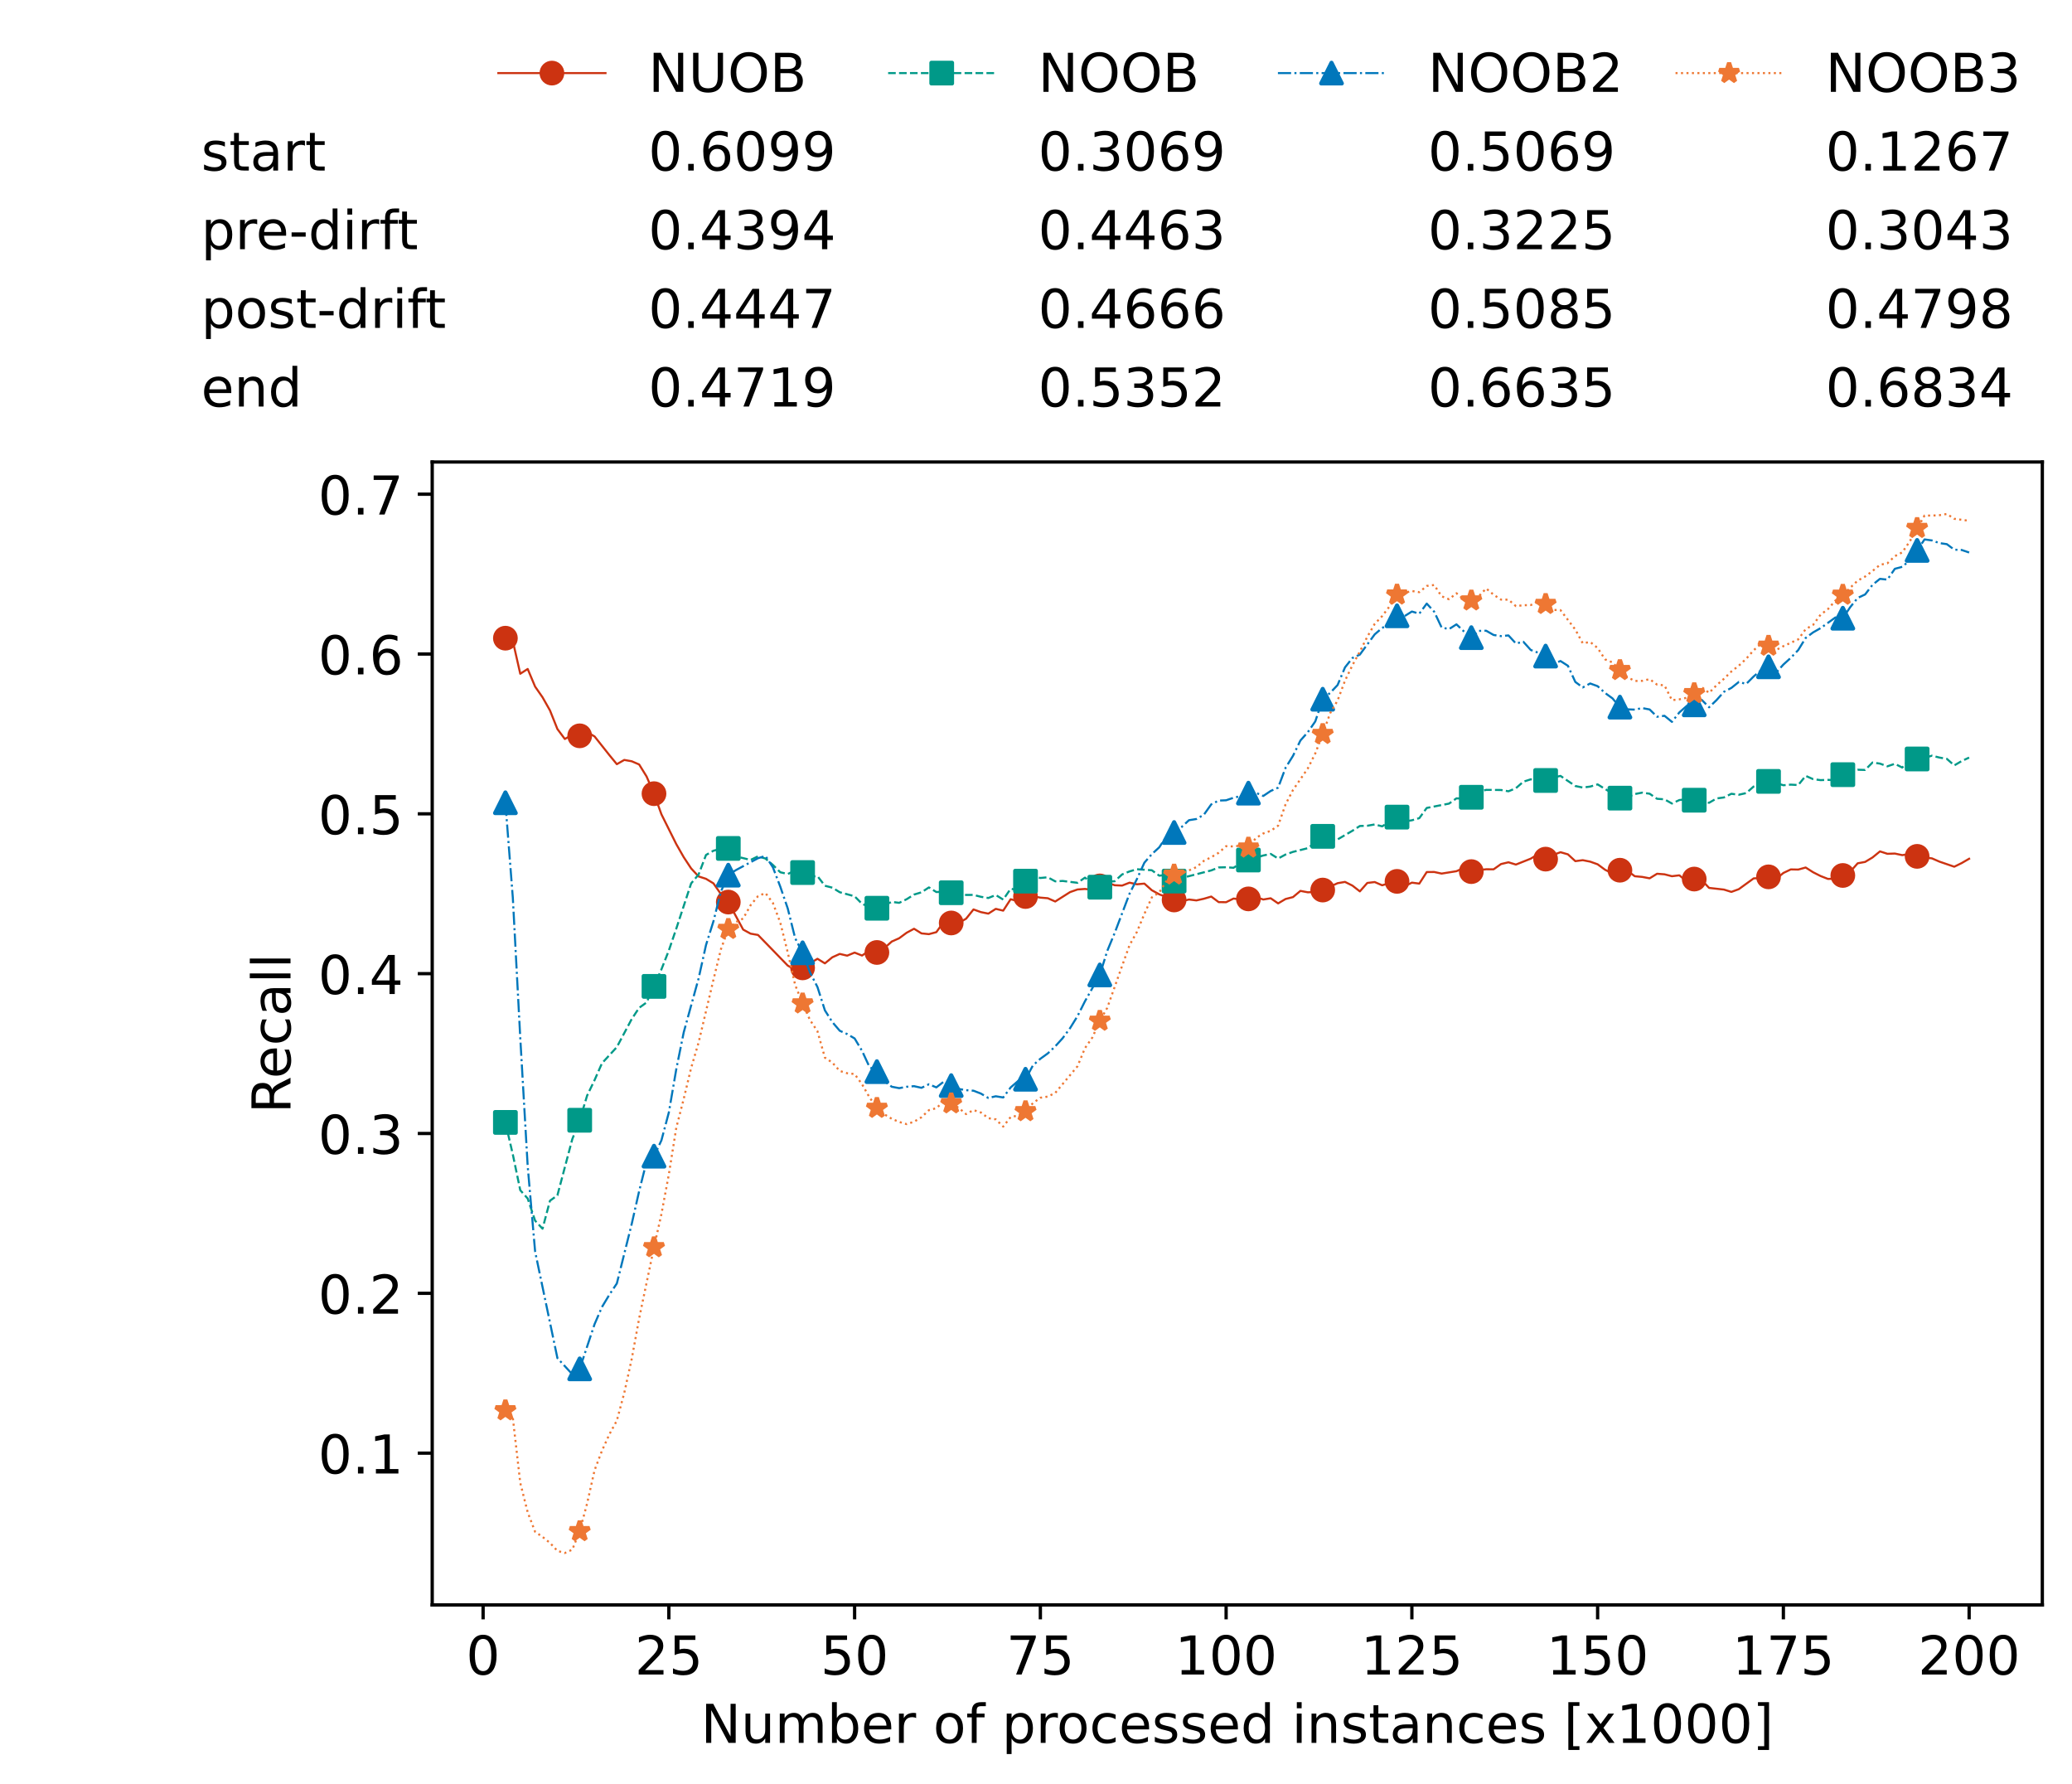 <?xml version="1.0" encoding="utf-8" standalone="no"?>
<!DOCTYPE svg PUBLIC "-//W3C//DTD SVG 1.1//EN"
  "http://www.w3.org/Graphics/SVG/1.1/DTD/svg11.dtd">
<!-- Created with matplotlib (https://matplotlib.org/) -->
<svg height="432.615pt" version="1.1" viewBox="0 0 502.65 432.615" width="502.65pt" xmlns="http://www.w3.org/2000/svg" xmlns:xlink="http://www.w3.org/1999/xlink">
 <defs>
  <style type="text/css">*{stroke-linecap:butt;stroke-linejoin:round;}</style>
 </defs>
 <g id="figure_1">
  <g id="patch_1">
   <path d="M 0 432.615 
L 502.65 432.615 
L 502.65 0 
L 0 0 
z
" style="fill:#ffffff;"/>
  </g>
  <g id="axes_1">
   <g id="patch_2">
    <path d="M 104.85 389.252 
L 495.45 389.252 
L 495.45 112.052 
L 104.85 112.052 
z
" style="fill:#ffffff;"/>
   </g>
   <g id="matplotlib.axis_1">
    <g id="xtick_1">
     <g id="line2d_1">
      <defs>
       <path d="M 0 0 
L 0 3.5 
" id="m68d50f4ea6" style="stroke:#000000;stroke-width:0.8;"/>
      </defs>
      <g>
       <use style="stroke:#000000;stroke-width:0.8;" x="117.197" xlink:href="#m68d50f4ea6" y="389.252"/>
      </g>
     </g>
     <g id="text_1">
      <!-- 0 -->
      <g transform="translate(113.061 406.13)scale(0.13 -0.13)">
       <defs>
        <path d="M 31.781 66.406 
Q 24.172 66.406 20.328 58.906 
Q 16.5 51.422 16.5 36.375 
Q 16.5 21.391 20.328 13.891 
Q 24.172 6.391 31.781 6.391 
Q 39.453 6.391 43.281 13.891 
Q 47.125 21.391 47.125 36.375 
Q 47.125 51.422 43.281 58.906 
Q 39.453 66.406 31.781 66.406 
z
M 31.781 74.219 
Q 44.047 74.219 50.516 64.516 
Q 56.984 54.828 56.984 36.375 
Q 56.984 17.969 50.516 8.266 
Q 44.047 -1.422 31.781 -1.422 
Q 19.531 -1.422 13.062 8.266 
Q 6.594 17.969 6.594 36.375 
Q 6.594 54.828 13.062 64.516 
Q 19.531 74.219 31.781 74.219 
z
" id="DejaVuSans-48"/>
       </defs>
       <use xlink:href="#DejaVuSans-48"/>
      </g>
     </g>
    </g>
    <g id="xtick_2">
     <g id="line2d_2">
      <g>
       <use style="stroke:#000000;stroke-width:0.8;" x="162.259" xlink:href="#m68d50f4ea6" y="389.252"/>
      </g>
     </g>
     <g id="text_2">
      <!-- 25 -->
      <g transform="translate(153.988 406.13)scale(0.13 -0.13)">
       <defs>
        <path d="M 19.188 8.297 
L 53.609 8.297 
L 53.609 0 
L 7.328 0 
L 7.328 8.297 
Q 12.938 14.109 22.625 23.891 
Q 32.328 33.688 34.812 36.531 
Q 39.547 41.844 41.422 45.531 
Q 43.312 49.219 43.312 52.781 
Q 43.312 58.594 39.234 62.25 
Q 35.156 65.922 28.609 65.922 
Q 23.969 65.922 18.812 64.312 
Q 13.672 62.703 7.812 59.422 
L 7.812 69.391 
Q 13.766 71.781 18.938 73 
Q 24.125 74.219 28.422 74.219 
Q 39.75 74.219 46.484 68.547 
Q 53.219 62.891 53.219 53.422 
Q 53.219 48.922 51.531 44.891 
Q 49.859 40.875 45.406 35.406 
Q 44.188 33.984 37.641 27.219 
Q 31.109 20.453 19.188 8.297 
z
" id="DejaVuSans-50"/>
        <path d="M 10.797 72.906 
L 49.516 72.906 
L 49.516 64.594 
L 19.828 64.594 
L 19.828 46.734 
Q 21.969 47.469 24.109 47.828 
Q 26.266 48.188 28.422 48.188 
Q 40.625 48.188 47.75 41.5 
Q 54.891 34.812 54.891 23.391 
Q 54.891 11.625 47.562 5.094 
Q 40.234 -1.422 26.906 -1.422 
Q 22.312 -1.422 17.547 -0.641 
Q 12.797 0.141 7.719 1.703 
L 7.719 11.625 
Q 12.109 9.234 16.797 8.062 
Q 21.484 6.891 26.703 6.891 
Q 35.156 6.891 40.078 11.328 
Q 45.016 15.766 45.016 23.391 
Q 45.016 31 40.078 35.438 
Q 35.156 39.891 26.703 39.891 
Q 22.75 39.891 18.812 39.016 
Q 14.891 38.141 10.797 36.281 
z
" id="DejaVuSans-53"/>
       </defs>
       <use xlink:href="#DejaVuSans-50"/>
       <use x="63.623" xlink:href="#DejaVuSans-53"/>
      </g>
     </g>
    </g>
    <g id="xtick_3">
     <g id="line2d_3">
      <g>
       <use style="stroke:#000000;stroke-width:0.8;" x="207.322" xlink:href="#m68d50f4ea6" y="389.252"/>
      </g>
     </g>
     <g id="text_3">
      <!-- 50 -->
      <g transform="translate(199.05 406.13)scale(0.13 -0.13)">
       <use xlink:href="#DejaVuSans-53"/>
       <use x="63.623" xlink:href="#DejaVuSans-48"/>
      </g>
     </g>
    </g>
    <g id="xtick_4">
     <g id="line2d_4">
      <g>
       <use style="stroke:#000000;stroke-width:0.8;" x="252.384" xlink:href="#m68d50f4ea6" y="389.252"/>
      </g>
     </g>
     <g id="text_4">
      <!-- 75 -->
      <g transform="translate(244.113 406.13)scale(0.13 -0.13)">
       <defs>
        <path d="M 8.203 72.906 
L 55.078 72.906 
L 55.078 68.703 
L 28.609 0 
L 18.312 0 
L 43.219 64.594 
L 8.203 64.594 
z
" id="DejaVuSans-55"/>
       </defs>
       <use xlink:href="#DejaVuSans-55"/>
       <use x="63.623" xlink:href="#DejaVuSans-53"/>
      </g>
     </g>
    </g>
    <g id="xtick_5">
     <g id="line2d_5">
      <g>
       <use style="stroke:#000000;stroke-width:0.8;" x="297.446" xlink:href="#m68d50f4ea6" y="389.252"/>
      </g>
     </g>
     <g id="text_5">
      <!-- 100 -->
      <g transform="translate(285.039 406.13)scale(0.13 -0.13)">
       <defs>
        <path d="M 12.406 8.297 
L 28.516 8.297 
L 28.516 63.922 
L 10.984 60.406 
L 10.984 69.391 
L 28.422 72.906 
L 38.281 72.906 
L 38.281 8.297 
L 54.391 8.297 
L 54.391 0 
L 12.406 0 
z
" id="DejaVuSans-49"/>
       </defs>
       <use xlink:href="#DejaVuSans-49"/>
       <use x="63.623" xlink:href="#DejaVuSans-48"/>
       <use x="127.246" xlink:href="#DejaVuSans-48"/>
      </g>
     </g>
    </g>
    <g id="xtick_6">
     <g id="line2d_6">
      <g>
       <use style="stroke:#000000;stroke-width:0.8;" x="342.509" xlink:href="#m68d50f4ea6" y="389.252"/>
      </g>
     </g>
     <g id="text_6">
      <!-- 125 -->
      <g transform="translate(330.102 406.13)scale(0.13 -0.13)">
       <use xlink:href="#DejaVuSans-49"/>
       <use x="63.623" xlink:href="#DejaVuSans-50"/>
       <use x="127.246" xlink:href="#DejaVuSans-53"/>
      </g>
     </g>
    </g>
    <g id="xtick_7">
     <g id="line2d_7">
      <g>
       <use style="stroke:#000000;stroke-width:0.8;" x="387.571" xlink:href="#m68d50f4ea6" y="389.252"/>
      </g>
     </g>
     <g id="text_7">
      <!-- 150 -->
      <g transform="translate(375.164 406.13)scale(0.13 -0.13)">
       <use xlink:href="#DejaVuSans-49"/>
       <use x="63.623" xlink:href="#DejaVuSans-53"/>
       <use x="127.246" xlink:href="#DejaVuSans-48"/>
      </g>
     </g>
    </g>
    <g id="xtick_8">
     <g id="line2d_8">
      <g>
       <use style="stroke:#000000;stroke-width:0.8;" x="432.633" xlink:href="#m68d50f4ea6" y="389.252"/>
      </g>
     </g>
     <g id="text_8">
      <!-- 175 -->
      <g transform="translate(420.226 406.13)scale(0.13 -0.13)">
       <use xlink:href="#DejaVuSans-49"/>
       <use x="63.623" xlink:href="#DejaVuSans-55"/>
       <use x="127.246" xlink:href="#DejaVuSans-53"/>
      </g>
     </g>
    </g>
    <g id="xtick_9">
     <g id="line2d_9">
      <g>
       <use style="stroke:#000000;stroke-width:0.8;" x="477.695" xlink:href="#m68d50f4ea6" y="389.252"/>
      </g>
     </g>
     <g id="text_9">
      <!-- 200 -->
      <g transform="translate(465.289 406.13)scale(0.13 -0.13)">
       <use xlink:href="#DejaVuSans-50"/>
       <use x="63.623" xlink:href="#DejaVuSans-48"/>
       <use x="127.246" xlink:href="#DejaVuSans-48"/>
      </g>
     </g>
    </g>
    <g id="text_10">
     <!-- Number of processed instances [x1000] -->
     <g transform="translate(170.025 422.711)scale(0.13 -0.13)">
      <defs>
       <path d="M 9.812 72.906 
L 23.094 72.906 
L 55.422 11.922 
L 55.422 72.906 
L 64.984 72.906 
L 64.984 0 
L 51.703 0 
L 19.391 60.984 
L 19.391 0 
L 9.812 0 
z
" id="DejaVuSans-78"/>
       <path d="M 8.5 21.578 
L 8.5 54.688 
L 17.484 54.688 
L 17.484 21.922 
Q 17.484 14.156 20.5 10.266 
Q 23.531 6.391 29.594 6.391 
Q 36.859 6.391 41.078 11.031 
Q 45.312 15.672 45.312 23.688 
L 45.312 54.688 
L 54.297 54.688 
L 54.297 0 
L 45.312 0 
L 45.312 8.406 
Q 42.047 3.422 37.719 1 
Q 33.406 -1.422 27.688 -1.422 
Q 18.266 -1.422 13.375 4.438 
Q 8.5 10.297 8.5 21.578 
z
M 31.109 56 
z
" id="DejaVuSans-117"/>
       <path d="M 52 44.188 
Q 55.375 50.25 60.062 53.125 
Q 64.75 56 71.094 56 
Q 79.641 56 84.281 50.016 
Q 88.922 44.047 88.922 33.016 
L 88.922 0 
L 79.891 0 
L 79.891 32.719 
Q 79.891 40.578 77.094 44.375 
Q 74.312 48.188 68.609 48.188 
Q 61.625 48.188 57.562 43.547 
Q 53.516 38.922 53.516 30.906 
L 53.516 0 
L 44.484 0 
L 44.484 32.719 
Q 44.484 40.625 41.703 44.406 
Q 38.922 48.188 33.109 48.188 
Q 26.219 48.188 22.156 43.531 
Q 18.109 38.875 18.109 30.906 
L 18.109 0 
L 9.078 0 
L 9.078 54.688 
L 18.109 54.688 
L 18.109 46.188 
Q 21.188 51.219 25.484 53.609 
Q 29.781 56 35.688 56 
Q 41.656 56 45.828 52.969 
Q 50 49.953 52 44.188 
z
" id="DejaVuSans-109"/>
       <path d="M 48.688 27.297 
Q 48.688 37.203 44.609 42.844 
Q 40.531 48.484 33.406 48.484 
Q 26.266 48.484 22.188 42.844 
Q 18.109 37.203 18.109 27.297 
Q 18.109 17.391 22.188 11.75 
Q 26.266 6.109 33.406 6.109 
Q 40.531 6.109 44.609 11.75 
Q 48.688 17.391 48.688 27.297 
z
M 18.109 46.391 
Q 20.953 51.266 25.266 53.625 
Q 29.594 56 35.594 56 
Q 45.562 56 51.781 48.094 
Q 58.016 40.188 58.016 27.297 
Q 58.016 14.406 51.781 6.484 
Q 45.562 -1.422 35.594 -1.422 
Q 29.594 -1.422 25.266 0.953 
Q 20.953 3.328 18.109 8.203 
L 18.109 0 
L 9.078 0 
L 9.078 75.984 
L 18.109 75.984 
z
" id="DejaVuSans-98"/>
       <path d="M 56.203 29.594 
L 56.203 25.203 
L 14.891 25.203 
Q 15.484 15.922 20.484 11.062 
Q 25.484 6.203 34.422 6.203 
Q 39.594 6.203 44.453 7.469 
Q 49.312 8.734 54.109 11.281 
L 54.109 2.781 
Q 49.266 0.734 44.188 -0.344 
Q 39.109 -1.422 33.891 -1.422 
Q 20.797 -1.422 13.156 6.188 
Q 5.516 13.812 5.516 26.812 
Q 5.516 40.234 12.766 48.109 
Q 20.016 56 32.328 56 
Q 43.359 56 49.781 48.891 
Q 56.203 41.797 56.203 29.594 
z
M 47.219 32.234 
Q 47.125 39.594 43.094 43.984 
Q 39.062 48.391 32.422 48.391 
Q 24.906 48.391 20.391 44.141 
Q 15.875 39.891 15.188 32.172 
z
" id="DejaVuSans-101"/>
       <path d="M 41.109 46.297 
Q 39.594 47.172 37.812 47.578 
Q 36.031 48 33.891 48 
Q 26.266 48 22.188 43.047 
Q 18.109 38.094 18.109 28.812 
L 18.109 0 
L 9.078 0 
L 9.078 54.688 
L 18.109 54.688 
L 18.109 46.188 
Q 20.953 51.172 25.484 53.578 
Q 30.031 56 36.531 56 
Q 37.453 56 38.578 55.875 
Q 39.703 55.766 41.062 55.516 
z
" id="DejaVuSans-114"/>
       <path id="DejaVuSans-32"/>
       <path d="M 30.609 48.391 
Q 23.391 48.391 19.188 42.75 
Q 14.984 37.109 14.984 27.297 
Q 14.984 17.484 19.156 11.844 
Q 23.344 6.203 30.609 6.203 
Q 37.797 6.203 41.984 11.859 
Q 46.188 17.531 46.188 27.297 
Q 46.188 37.016 41.984 42.703 
Q 37.797 48.391 30.609 48.391 
z
M 30.609 56 
Q 42.328 56 49.016 48.375 
Q 55.719 40.766 55.719 27.297 
Q 55.719 13.875 49.016 6.219 
Q 42.328 -1.422 30.609 -1.422 
Q 18.844 -1.422 12.172 6.219 
Q 5.516 13.875 5.516 27.297 
Q 5.516 40.766 12.172 48.375 
Q 18.844 56 30.609 56 
z
" id="DejaVuSans-111"/>
       <path d="M 37.109 75.984 
L 37.109 68.5 
L 28.516 68.5 
Q 23.688 68.5 21.797 66.547 
Q 19.922 64.594 19.922 59.516 
L 19.922 54.688 
L 34.719 54.688 
L 34.719 47.703 
L 19.922 47.703 
L 19.922 0 
L 10.891 0 
L 10.891 47.703 
L 2.297 47.703 
L 2.297 54.688 
L 10.891 54.688 
L 10.891 58.5 
Q 10.891 67.625 15.141 71.797 
Q 19.391 75.984 28.609 75.984 
z
" id="DejaVuSans-102"/>
       <path d="M 18.109 8.203 
L 18.109 -20.797 
L 9.078 -20.797 
L 9.078 54.688 
L 18.109 54.688 
L 18.109 46.391 
Q 20.953 51.266 25.266 53.625 
Q 29.594 56 35.594 56 
Q 45.562 56 51.781 48.094 
Q 58.016 40.188 58.016 27.297 
Q 58.016 14.406 51.781 6.484 
Q 45.562 -1.422 35.594 -1.422 
Q 29.594 -1.422 25.266 0.953 
Q 20.953 3.328 18.109 8.203 
z
M 48.688 27.297 
Q 48.688 37.203 44.609 42.844 
Q 40.531 48.484 33.406 48.484 
Q 26.266 48.484 22.188 42.844 
Q 18.109 37.203 18.109 27.297 
Q 18.109 17.391 22.188 11.75 
Q 26.266 6.109 33.406 6.109 
Q 40.531 6.109 44.609 11.75 
Q 48.688 17.391 48.688 27.297 
z
" id="DejaVuSans-112"/>
       <path d="M 48.781 52.594 
L 48.781 44.188 
Q 44.969 46.297 41.141 47.344 
Q 37.312 48.391 33.406 48.391 
Q 24.656 48.391 19.812 42.844 
Q 14.984 37.312 14.984 27.297 
Q 14.984 17.281 19.812 11.734 
Q 24.656 6.203 33.406 6.203 
Q 37.312 6.203 41.141 7.25 
Q 44.969 8.297 48.781 10.406 
L 48.781 2.094 
Q 45.016 0.344 40.984 -0.531 
Q 36.969 -1.422 32.422 -1.422 
Q 20.062 -1.422 12.781 6.344 
Q 5.516 14.109 5.516 27.297 
Q 5.516 40.672 12.859 48.328 
Q 20.219 56 33.016 56 
Q 37.156 56 41.109 55.141 
Q 45.062 54.297 48.781 52.594 
z
" id="DejaVuSans-99"/>
       <path d="M 44.281 53.078 
L 44.281 44.578 
Q 40.484 46.531 36.375 47.5 
Q 32.281 48.484 27.875 48.484 
Q 21.188 48.484 17.844 46.438 
Q 14.5 44.391 14.5 40.281 
Q 14.5 37.156 16.891 35.375 
Q 19.281 33.594 26.516 31.984 
L 29.594 31.297 
Q 39.156 29.25 43.188 25.516 
Q 47.219 21.781 47.219 15.094 
Q 47.219 7.469 41.188 3.016 
Q 35.156 -1.422 24.609 -1.422 
Q 20.219 -1.422 15.453 -0.562 
Q 10.688 0.297 5.422 2 
L 5.422 11.281 
Q 10.406 8.688 15.234 7.391 
Q 20.062 6.109 24.812 6.109 
Q 31.156 6.109 34.562 8.281 
Q 37.984 10.453 37.984 14.406 
Q 37.984 18.062 35.516 20.016 
Q 33.062 21.969 24.703 23.781 
L 21.578 24.516 
Q 13.234 26.266 9.516 29.906 
Q 5.812 33.547 5.812 39.891 
Q 5.812 47.609 11.281 51.797 
Q 16.75 56 26.812 56 
Q 31.781 56 36.172 55.266 
Q 40.578 54.547 44.281 53.078 
z
" id="DejaVuSans-115"/>
       <path d="M 45.406 46.391 
L 45.406 75.984 
L 54.391 75.984 
L 54.391 0 
L 45.406 0 
L 45.406 8.203 
Q 42.578 3.328 38.25 0.953 
Q 33.938 -1.422 27.875 -1.422 
Q 17.969 -1.422 11.734 6.484 
Q 5.516 14.406 5.516 27.297 
Q 5.516 40.188 11.734 48.094 
Q 17.969 56 27.875 56 
Q 33.938 56 38.25 53.625 
Q 42.578 51.266 45.406 46.391 
z
M 14.797 27.297 
Q 14.797 17.391 18.875 11.75 
Q 22.953 6.109 30.078 6.109 
Q 37.203 6.109 41.297 11.75 
Q 45.406 17.391 45.406 27.297 
Q 45.406 37.203 41.297 42.844 
Q 37.203 48.484 30.078 48.484 
Q 22.953 48.484 18.875 42.844 
Q 14.797 37.203 14.797 27.297 
z
" id="DejaVuSans-100"/>
       <path d="M 9.422 54.688 
L 18.406 54.688 
L 18.406 0 
L 9.422 0 
z
M 9.422 75.984 
L 18.406 75.984 
L 18.406 64.594 
L 9.422 64.594 
z
" id="DejaVuSans-105"/>
       <path d="M 54.891 33.016 
L 54.891 0 
L 45.906 0 
L 45.906 32.719 
Q 45.906 40.484 42.875 44.328 
Q 39.844 48.188 33.797 48.188 
Q 26.516 48.188 22.312 43.547 
Q 18.109 38.922 18.109 30.906 
L 18.109 0 
L 9.078 0 
L 9.078 54.688 
L 18.109 54.688 
L 18.109 46.188 
Q 21.344 51.125 25.703 53.562 
Q 30.078 56 35.797 56 
Q 45.219 56 50.047 50.172 
Q 54.891 44.344 54.891 33.016 
z
" id="DejaVuSans-110"/>
       <path d="M 18.312 70.219 
L 18.312 54.688 
L 36.812 54.688 
L 36.812 47.703 
L 18.312 47.703 
L 18.312 18.016 
Q 18.312 11.328 20.141 9.422 
Q 21.969 7.516 27.594 7.516 
L 36.812 7.516 
L 36.812 0 
L 27.594 0 
Q 17.188 0 13.234 3.875 
Q 9.281 7.766 9.281 18.016 
L 9.281 47.703 
L 2.688 47.703 
L 2.688 54.688 
L 9.281 54.688 
L 9.281 70.219 
z
" id="DejaVuSans-116"/>
       <path d="M 34.281 27.484 
Q 23.391 27.484 19.188 25 
Q 14.984 22.516 14.984 16.5 
Q 14.984 11.719 18.141 8.906 
Q 21.297 6.109 26.703 6.109 
Q 34.188 6.109 38.703 11.406 
Q 43.219 16.703 43.219 25.484 
L 43.219 27.484 
z
M 52.203 31.203 
L 52.203 0 
L 43.219 0 
L 43.219 8.297 
Q 40.141 3.328 35.547 0.953 
Q 30.953 -1.422 24.312 -1.422 
Q 15.922 -1.422 10.953 3.297 
Q 6 8.016 6 15.922 
Q 6 25.141 12.172 29.828 
Q 18.359 34.516 30.609 34.516 
L 43.219 34.516 
L 43.219 35.406 
Q 43.219 41.609 39.141 45 
Q 35.062 48.391 27.688 48.391 
Q 23 48.391 18.547 47.266 
Q 14.109 46.141 10.016 43.891 
L 10.016 52.203 
Q 14.938 54.109 19.578 55.047 
Q 24.219 56 28.609 56 
Q 40.484 56 46.344 49.844 
Q 52.203 43.703 52.203 31.203 
z
" id="DejaVuSans-97"/>
       <path d="M 8.594 75.984 
L 29.297 75.984 
L 29.297 69 
L 17.578 69 
L 17.578 -6.203 
L 29.297 -6.203 
L 29.297 -13.188 
L 8.594 -13.188 
z
" id="DejaVuSans-91"/>
       <path d="M 54.891 54.688 
L 35.109 28.078 
L 55.906 0 
L 45.312 0 
L 29.391 21.484 
L 13.484 0 
L 2.875 0 
L 24.125 28.609 
L 4.688 54.688 
L 15.281 54.688 
L 29.781 35.203 
L 44.281 54.688 
z
" id="DejaVuSans-120"/>
       <path d="M 30.422 75.984 
L 30.422 -13.188 
L 9.719 -13.188 
L 9.719 -6.203 
L 21.391 -6.203 
L 21.391 69 
L 9.719 69 
L 9.719 75.984 
z
" id="DejaVuSans-93"/>
      </defs>
      <use xlink:href="#DejaVuSans-78"/>
      <use x="74.805" xlink:href="#DejaVuSans-117"/>
      <use x="138.184" xlink:href="#DejaVuSans-109"/>
      <use x="235.596" xlink:href="#DejaVuSans-98"/>
      <use x="299.072" xlink:href="#DejaVuSans-101"/>
      <use x="360.596" xlink:href="#DejaVuSans-114"/>
      <use x="401.709" xlink:href="#DejaVuSans-32"/>
      <use x="433.496" xlink:href="#DejaVuSans-111"/>
      <use x="494.678" xlink:href="#DejaVuSans-102"/>
      <use x="529.883" xlink:href="#DejaVuSans-32"/>
      <use x="561.67" xlink:href="#DejaVuSans-112"/>
      <use x="625.146" xlink:href="#DejaVuSans-114"/>
      <use x="664.01" xlink:href="#DejaVuSans-111"/>
      <use x="725.191" xlink:href="#DejaVuSans-99"/>
      <use x="780.172" xlink:href="#DejaVuSans-101"/>
      <use x="841.695" xlink:href="#DejaVuSans-115"/>
      <use x="893.795" xlink:href="#DejaVuSans-115"/>
      <use x="945.895" xlink:href="#DejaVuSans-101"/>
      <use x="1007.418" xlink:href="#DejaVuSans-100"/>
      <use x="1070.895" xlink:href="#DejaVuSans-32"/>
      <use x="1102.682" xlink:href="#DejaVuSans-105"/>
      <use x="1130.465" xlink:href="#DejaVuSans-110"/>
      <use x="1193.844" xlink:href="#DejaVuSans-115"/>
      <use x="1245.943" xlink:href="#DejaVuSans-116"/>
      <use x="1285.152" xlink:href="#DejaVuSans-97"/>
      <use x="1346.432" xlink:href="#DejaVuSans-110"/>
      <use x="1409.811" xlink:href="#DejaVuSans-99"/>
      <use x="1464.791" xlink:href="#DejaVuSans-101"/>
      <use x="1526.314" xlink:href="#DejaVuSans-115"/>
      <use x="1578.414" xlink:href="#DejaVuSans-32"/>
      <use x="1610.201" xlink:href="#DejaVuSans-91"/>
      <use x="1649.215" xlink:href="#DejaVuSans-120"/>
      <use x="1708.395" xlink:href="#DejaVuSans-49"/>
      <use x="1772.018" xlink:href="#DejaVuSans-48"/>
      <use x="1835.641" xlink:href="#DejaVuSans-48"/>
      <use x="1899.264" xlink:href="#DejaVuSans-48"/>
      <use x="1962.887" xlink:href="#DejaVuSans-93"/>
     </g>
    </g>
   </g>
   <g id="matplotlib.axis_2">
    <g id="ytick_1">
     <g id="line2d_10">
      <defs>
       <path d="M 0 0 
L -3.5 0 
" id="mda25b9bb9a" style="stroke:#000000;stroke-width:0.8;"/>
      </defs>
      <g>
       <use style="stroke:#000000;stroke-width:0.8;" x="104.85" xlink:href="#mda25b9bb9a" y="352.437"/>
      </g>
     </g>
     <g id="text_11">
      <!-- 0.1 -->
      <g transform="translate(77.176 357.376)scale(0.13 -0.13)">
       <defs>
        <path d="M 10.688 12.406 
L 21 12.406 
L 21 0 
L 10.688 0 
z
" id="DejaVuSans-46"/>
       </defs>
       <use xlink:href="#DejaVuSans-48"/>
       <use x="63.623" xlink:href="#DejaVuSans-46"/>
       <use x="95.41" xlink:href="#DejaVuSans-49"/>
      </g>
     </g>
    </g>
    <g id="ytick_2">
     <g id="line2d_11">
      <g>
       <use style="stroke:#000000;stroke-width:0.8;" x="104.85" xlink:href="#mda25b9bb9a" y="313.673"/>
      </g>
     </g>
     <g id="text_12">
      <!-- 0.2 -->
      <g transform="translate(77.176 318.612)scale(0.13 -0.13)">
       <use xlink:href="#DejaVuSans-48"/>
       <use x="63.623" xlink:href="#DejaVuSans-46"/>
       <use x="95.41" xlink:href="#DejaVuSans-50"/>
      </g>
     </g>
    </g>
    <g id="ytick_3">
     <g id="line2d_12">
      <g>
       <use style="stroke:#000000;stroke-width:0.8;" x="104.85" xlink:href="#mda25b9bb9a" y="274.91"/>
      </g>
     </g>
     <g id="text_13">
      <!-- 0.3 -->
      <g transform="translate(77.176 279.849)scale(0.13 -0.13)">
       <defs>
        <path d="M 40.578 39.312 
Q 47.656 37.797 51.625 33 
Q 55.609 28.219 55.609 21.188 
Q 55.609 10.406 48.188 4.484 
Q 40.766 -1.422 27.094 -1.422 
Q 22.516 -1.422 17.656 -0.516 
Q 12.797 0.391 7.625 2.203 
L 7.625 11.719 
Q 11.719 9.328 16.594 8.109 
Q 21.484 6.891 26.812 6.891 
Q 36.078 6.891 40.938 10.547 
Q 45.797 14.203 45.797 21.188 
Q 45.797 27.641 41.281 31.266 
Q 36.766 34.906 28.719 34.906 
L 20.219 34.906 
L 20.219 43.016 
L 29.109 43.016 
Q 36.375 43.016 40.234 45.922 
Q 44.094 48.828 44.094 54.297 
Q 44.094 59.906 40.109 62.906 
Q 36.141 65.922 28.719 65.922 
Q 24.656 65.922 20.016 65.031 
Q 15.375 64.156 9.812 62.312 
L 9.812 71.094 
Q 15.438 72.656 20.344 73.438 
Q 25.25 74.219 29.594 74.219 
Q 40.828 74.219 47.359 69.109 
Q 53.906 64.016 53.906 55.328 
Q 53.906 49.266 50.438 45.094 
Q 46.969 40.922 40.578 39.312 
z
" id="DejaVuSans-51"/>
       </defs>
       <use xlink:href="#DejaVuSans-48"/>
       <use x="63.623" xlink:href="#DejaVuSans-46"/>
       <use x="95.41" xlink:href="#DejaVuSans-51"/>
      </g>
     </g>
    </g>
    <g id="ytick_4">
     <g id="line2d_13">
      <g>
       <use style="stroke:#000000;stroke-width:0.8;" x="104.85" xlink:href="#mda25b9bb9a" y="236.146"/>
      </g>
     </g>
     <g id="text_14">
      <!-- 0.4 -->
      <g transform="translate(77.176 241.085)scale(0.13 -0.13)">
       <defs>
        <path d="M 37.797 64.312 
L 12.891 25.391 
L 37.797 25.391 
z
M 35.203 72.906 
L 47.609 72.906 
L 47.609 25.391 
L 58.016 25.391 
L 58.016 17.188 
L 47.609 17.188 
L 47.609 0 
L 37.797 0 
L 37.797 17.188 
L 4.891 17.188 
L 4.891 26.703 
z
" id="DejaVuSans-52"/>
       </defs>
       <use xlink:href="#DejaVuSans-48"/>
       <use x="63.623" xlink:href="#DejaVuSans-46"/>
       <use x="95.41" xlink:href="#DejaVuSans-52"/>
      </g>
     </g>
    </g>
    <g id="ytick_5">
     <g id="line2d_14">
      <g>
       <use style="stroke:#000000;stroke-width:0.8;" x="104.85" xlink:href="#mda25b9bb9a" y="197.382"/>
      </g>
     </g>
     <g id="text_15">
      <!-- 0.5 -->
      <g transform="translate(77.176 202.321)scale(0.13 -0.13)">
       <use xlink:href="#DejaVuSans-48"/>
       <use x="63.623" xlink:href="#DejaVuSans-46"/>
       <use x="95.41" xlink:href="#DejaVuSans-53"/>
      </g>
     </g>
    </g>
    <g id="ytick_6">
     <g id="line2d_15">
      <g>
       <use style="stroke:#000000;stroke-width:0.8;" x="104.85" xlink:href="#mda25b9bb9a" y="158.619"/>
      </g>
     </g>
     <g id="text_16">
      <!-- 0.6 -->
      <g transform="translate(77.176 163.558)scale(0.13 -0.13)">
       <defs>
        <path d="M 33.016 40.375 
Q 26.375 40.375 22.484 35.828 
Q 18.609 31.297 18.609 23.391 
Q 18.609 15.531 22.484 10.953 
Q 26.375 6.391 33.016 6.391 
Q 39.656 6.391 43.531 10.953 
Q 47.406 15.531 47.406 23.391 
Q 47.406 31.297 43.531 35.828 
Q 39.656 40.375 33.016 40.375 
z
M 52.594 71.297 
L 52.594 62.312 
Q 48.875 64.062 45.094 64.984 
Q 41.312 65.922 37.594 65.922 
Q 27.828 65.922 22.672 59.328 
Q 17.531 52.734 16.797 39.406 
Q 19.672 43.656 24.016 45.922 
Q 28.375 48.188 33.594 48.188 
Q 44.578 48.188 50.953 41.516 
Q 57.328 34.859 57.328 23.391 
Q 57.328 12.156 50.688 5.359 
Q 44.047 -1.422 33.016 -1.422 
Q 20.359 -1.422 13.672 8.266 
Q 6.984 17.969 6.984 36.375 
Q 6.984 53.656 15.188 63.938 
Q 23.391 74.219 37.203 74.219 
Q 40.922 74.219 44.703 73.484 
Q 48.484 72.75 52.594 71.297 
z
" id="DejaVuSans-54"/>
       </defs>
       <use xlink:href="#DejaVuSans-48"/>
       <use x="63.623" xlink:href="#DejaVuSans-46"/>
       <use x="95.41" xlink:href="#DejaVuSans-54"/>
      </g>
     </g>
    </g>
    <g id="ytick_7">
     <g id="line2d_16">
      <g>
       <use style="stroke:#000000;stroke-width:0.8;" x="104.85" xlink:href="#mda25b9bb9a" y="119.855"/>
      </g>
     </g>
     <g id="text_17">
      <!-- 0.7 -->
      <g transform="translate(77.176 124.794)scale(0.13 -0.13)">
       <use xlink:href="#DejaVuSans-48"/>
       <use x="63.623" xlink:href="#DejaVuSans-46"/>
       <use x="95.41" xlink:href="#DejaVuSans-55"/>
      </g>
     </g>
    </g>
    <g id="text_18">
     <!-- Recall -->
     <g transform="translate(70.472 270.044)rotate(-90)scale(0.13 -0.13)">
      <defs>
       <path d="M 44.391 34.188 
Q 47.562 33.109 50.562 29.594 
Q 53.562 26.078 56.594 19.922 
L 66.609 0 
L 56 0 
L 46.688 18.703 
Q 43.062 26.031 39.672 28.422 
Q 36.281 30.812 30.422 30.812 
L 19.672 30.812 
L 19.672 0 
L 9.812 0 
L 9.812 72.906 
L 32.078 72.906 
Q 44.578 72.906 50.734 67.672 
Q 56.891 62.453 56.891 51.906 
Q 56.891 45.016 53.688 40.469 
Q 50.484 35.938 44.391 34.188 
z
M 19.672 64.797 
L 19.672 38.922 
L 32.078 38.922 
Q 39.203 38.922 42.844 42.219 
Q 46.484 45.516 46.484 51.906 
Q 46.484 58.297 42.844 61.547 
Q 39.203 64.797 32.078 64.797 
z
" id="DejaVuSans-82"/>
       <path d="M 9.422 75.984 
L 18.406 75.984 
L 18.406 0 
L 9.422 0 
z
" id="DejaVuSans-108"/>
      </defs>
      <use xlink:href="#DejaVuSans-82"/>
      <use x="64.982" xlink:href="#DejaVuSans-101"/>
      <use x="126.506" xlink:href="#DejaVuSans-99"/>
      <use x="181.486" xlink:href="#DejaVuSans-97"/>
      <use x="242.766" xlink:href="#DejaVuSans-108"/>
      <use x="270.549" xlink:href="#DejaVuSans-108"/>
     </g>
    </g>
   </g>
   <g id="line2d_17"/>
   <g id="line2d_18"/>
   <g id="line2d_19"/>
   <g id="line2d_20"/>
   <g id="line2d_21"/>
   <g id="line2d_22">
    <path clip-path="url(#p3b71380eff)" d="M 122.605 154.781 
L 124.407 155.47 
L 126.21 163.408 
L 128.012 162.248 
L 129.815 166.534 
L 131.617 169.122 
L 133.419 172.304 
L 135.222 176.819 
L 137.024 179.228 
L 138.827 178.241 
L 140.629 178.463 
L 142.432 177.55 
L 144.234 178.609 
L 147.839 183.153 
L 149.642 185.34 
L 151.444 184.311 
L 153.247 184.633 
L 155.049 185.406 
L 156.852 188.318 
L 158.654 192.494 
L 160.457 197.501 
L 164.062 204.733 
L 165.864 207.892 
L 167.667 210.625 
L 169.469 212.562 
L 171.272 213.144 
L 173.074 214.243 
L 174.877 216.833 
L 176.679 218.783 
L 180.284 225.456 
L 182.087 226.445 
L 183.889 226.761 
L 187.494 230.467 
L 191.099 234.184 
L 192.902 235.231 
L 194.704 234.742 
L 198.309 232.535 
L 200.112 233.646 
L 201.914 232.173 
L 203.717 231.36 
L 205.519 231.779 
L 207.322 231.037 
L 209.124 231.753 
L 210.927 230.525 
L 212.729 231.007 
L 214.532 229.958 
L 216.334 228.356 
L 218.137 227.552 
L 219.939 226.225 
L 221.742 225.255 
L 223.544 226.38 
L 225.347 226.562 
L 227.149 226.08 
L 228.952 223.574 
L 230.754 223.852 
L 232.557 223.852 
L 234.359 222.824 
L 236.162 220.57 
L 237.964 221.219 
L 239.767 221.587 
L 241.569 220.431 
L 243.372 220.863 
L 245.174 218.094 
L 246.976 218.568 
L 248.779 217.435 
L 250.581 217.397 
L 252.384 217.703 
L 254.186 217.851 
L 255.989 218.645 
L 259.594 216.361 
L 261.396 215.729 
L 263.199 215.601 
L 265.001 215.809 
L 266.804 214.863 
L 268.606 214.071 
L 270.409 214.7 
L 272.211 214.783 
L 274.014 214.078 
L 275.816 214.469 
L 277.619 214.306 
L 279.421 215.909 
L 281.224 216.903 
L 284.829 218.274 
L 286.631 218.612 
L 288.434 218.16 
L 290.236 218.381 
L 292.039 217.98 
L 293.841 217.448 
L 295.644 218.797 
L 297.446 218.813 
L 299.249 217.93 
L 301.051 218.148 
L 302.854 218.012 
L 304.656 217.558 
L 306.459 218.16 
L 308.261 217.86 
L 310.064 219.105 
L 311.866 218.038 
L 313.669 217.577 
L 315.471 216.073 
L 317.274 216.414 
L 319.076 216.333 
L 320.879 215.868 
L 324.484 214.205 
L 326.286 213.894 
L 328.089 214.79 
L 329.891 216.191 
L 331.694 214.143 
L 333.496 213.927 
L 335.299 214.713 
L 337.101 214.168 
L 338.904 213.764 
L 340.706 214.986 
L 342.509 214.069 
L 344.311 214.306 
L 346.114 211.505 
L 347.916 211.485 
L 349.719 211.872 
L 353.324 211.297 
L 355.126 210.494 
L 356.928 211.395 
L 358.731 211.029 
L 360.533 210.828 
L 362.336 210.841 
L 364.138 209.56 
L 365.941 209.134 
L 367.743 209.688 
L 371.348 208.253 
L 373.151 207.162 
L 374.953 208.368 
L 376.756 207.361 
L 378.558 206.691 
L 380.361 207.205 
L 382.163 208.855 
L 383.966 208.622 
L 385.768 208.978 
L 387.571 209.621 
L 389.373 210.946 
L 391.176 211.858 
L 392.978 211.057 
L 394.781 211.177 
L 396.583 212.515 
L 398.386 212.679 
L 400.188 213.021 
L 401.991 211.915 
L 403.793 212.053 
L 405.596 212.512 
L 407.398 212.295 
L 409.201 213.75 
L 411.003 213.202 
L 412.806 213.433 
L 414.608 215.347 
L 418.213 215.753 
L 420.016 216.316 
L 421.818 215.655 
L 425.423 213.038 
L 427.226 212.946 
L 429.028 212.668 
L 430.831 213.209 
L 432.633 211.722 
L 434.436 210.863 
L 436.238 210.901 
L 438.041 210.401 
L 439.843 211.55 
L 441.646 212.461 
L 443.448 213.168 
L 445.251 213.109 
L 447.053 212.33 
L 448.856 211.411 
L 450.658 209.378 
L 452.461 209.045 
L 454.263 207.962 
L 456.066 206.491 
L 457.868 207.074 
L 459.671 207.015 
L 461.473 207.4 
L 463.276 207.115 
L 465.078 207.698 
L 468.683 208.187 
L 470.485 208.972 
L 474.09 210.209 
L 475.893 209.32 
L 477.695 208.275 
L 477.695 208.275 
" style="fill:none;stroke:#cc3311;stroke-linecap:square;stroke-width:0.5;"/>
    <defs>
     <path d="M 0 2.5 
C 0.663 2.5 1.299 2.237 1.768 1.768 
C 2.237 1.299 2.5 0.663 2.5 0 
C 2.5 -0.663 2.237 -1.299 1.768 -1.768 
C 1.299 -2.237 0.663 -2.5 0 -2.5 
C -0.663 -2.5 -1.299 -2.237 -1.768 -1.768 
C -2.237 -1.299 -2.5 -0.663 -2.5 0 
C -2.5 0.663 -2.237 1.299 -1.768 1.768 
C -1.299 2.237 -0.663 2.5 0 2.5 
z
" id="mde057c5eb5" style="stroke:#cc3311;"/>
    </defs>
    <g clip-path="url(#p3b71380eff)">
     <use style="fill:#cc3311;stroke:#cc3311;" x="122.605" xlink:href="#mde057c5eb5" y="154.781"/>
     <use style="fill:#cc3311;stroke:#cc3311;" x="140.629" xlink:href="#mde057c5eb5" y="178.463"/>
     <use style="fill:#cc3311;stroke:#cc3311;" x="158.654" xlink:href="#mde057c5eb5" y="192.494"/>
     <use style="fill:#cc3311;stroke:#cc3311;" x="176.679" xlink:href="#mde057c5eb5" y="218.783"/>
     <use style="fill:#cc3311;stroke:#cc3311;" x="194.704" xlink:href="#mde057c5eb5" y="234.742"/>
     <use style="fill:#cc3311;stroke:#cc3311;" x="212.729" xlink:href="#mde057c5eb5" y="231.007"/>
     <use style="fill:#cc3311;stroke:#cc3311;" x="230.754" xlink:href="#mde057c5eb5" y="223.852"/>
     <use style="fill:#cc3311;stroke:#cc3311;" x="248.779" xlink:href="#mde057c5eb5" y="217.435"/>
     <use style="fill:#cc3311;stroke:#cc3311;" x="266.804" xlink:href="#mde057c5eb5" y="214.863"/>
     <use style="fill:#cc3311;stroke:#cc3311;" x="284.829" xlink:href="#mde057c5eb5" y="218.274"/>
     <use style="fill:#cc3311;stroke:#cc3311;" x="302.854" xlink:href="#mde057c5eb5" y="218.012"/>
     <use style="fill:#cc3311;stroke:#cc3311;" x="320.879" xlink:href="#mde057c5eb5" y="215.868"/>
     <use style="fill:#cc3311;stroke:#cc3311;" x="338.904" xlink:href="#mde057c5eb5" y="213.764"/>
     <use style="fill:#cc3311;stroke:#cc3311;" x="356.928" xlink:href="#mde057c5eb5" y="211.395"/>
     <use style="fill:#cc3311;stroke:#cc3311;" x="374.953" xlink:href="#mde057c5eb5" y="208.368"/>
     <use style="fill:#cc3311;stroke:#cc3311;" x="392.978" xlink:href="#mde057c5eb5" y="211.057"/>
     <use style="fill:#cc3311;stroke:#cc3311;" x="411.003" xlink:href="#mde057c5eb5" y="213.202"/>
     <use style="fill:#cc3311;stroke:#cc3311;" x="429.028" xlink:href="#mde057c5eb5" y="212.668"/>
     <use style="fill:#cc3311;stroke:#cc3311;" x="447.053" xlink:href="#mde057c5eb5" y="212.33"/>
     <use style="fill:#cc3311;stroke:#cc3311;" x="465.078" xlink:href="#mde057c5eb5" y="207.698"/>
    </g>
   </g>
   <g id="line2d_23"/>
   <g id="line2d_24"/>
   <g id="line2d_25"/>
   <g id="line2d_26"/>
   <g id="line2d_27">
    <path clip-path="url(#p3b71380eff)" d="M 122.605 272.223 
L 124.407 280.003 
L 126.21 288.662 
L 128.012 290.679 
L 129.815 296.061 
L 131.617 298 
L 133.419 291.217 
L 135.222 289.911 
L 138.827 276.298 
L 140.629 271.702 
L 142.432 265.71 
L 144.234 261.969 
L 146.037 257.868 
L 149.642 253.954 
L 153.247 247.152 
L 155.049 244.431 
L 156.852 243.13 
L 160.457 235.101 
L 162.259 230.506 
L 164.062 225.222 
L 167.667 214.252 
L 169.469 212.104 
L 171.272 207.357 
L 173.074 206.334 
L 174.877 205.848 
L 176.679 205.772 
L 178.482 207.689 
L 182.087 208.563 
L 183.889 207.693 
L 185.692 208.226 
L 187.494 209.777 
L 189.297 211.553 
L 191.099 211.973 
L 192.902 211.157 
L 194.704 211.622 
L 196.507 212.614 
L 198.309 212.493 
L 200.112 214.826 
L 201.914 215.285 
L 203.717 216.395 
L 207.322 217.384 
L 209.124 219.214 
L 210.927 219.948 
L 212.729 220.278 
L 216.334 218.739 
L 218.137 218.968 
L 219.939 218.094 
L 221.742 216.961 
L 223.544 216.417 
L 225.347 215.228 
L 227.149 216.347 
L 228.952 216.276 
L 234.359 217.053 
L 236.162 217.047 
L 237.964 217.505 
L 239.767 217.796 
L 241.569 217.071 
L 243.372 218.182 
L 245.174 215.563 
L 246.976 215.841 
L 248.779 213.707 
L 250.581 212.563 
L 252.384 212.937 
L 254.186 212.771 
L 255.989 213.757 
L 257.791 213.66 
L 261.396 214.108 
L 263.199 212.859 
L 265.001 214.2 
L 266.804 215.172 
L 268.606 213.856 
L 270.409 213.726 
L 272.211 212.081 
L 274.014 211.348 
L 275.816 210.818 
L 279.421 211.065 
L 281.224 212.381 
L 283.026 212.197 
L 284.829 213.695 
L 286.631 212.96 
L 293.841 211.104 
L 295.644 210.384 
L 297.446 210.341 
L 299.249 210.466 
L 301.051 209.322 
L 302.854 208.583 
L 306.459 207.487 
L 308.261 207.101 
L 310.064 208.226 
L 311.866 207.252 
L 313.669 206.609 
L 317.274 205.709 
L 320.879 202.845 
L 322.681 203.849 
L 324.484 203.589 
L 328.089 201.49 
L 329.891 200.332 
L 331.694 200.274 
L 333.496 199.954 
L 335.299 200.417 
L 338.904 198.182 
L 340.706 199.229 
L 342.509 198.946 
L 344.311 198.431 
L 346.114 195.954 
L 351.521 194.903 
L 353.324 193.628 
L 355.126 193.701 
L 356.928 193.366 
L 358.731 191.997 
L 360.533 191.57 
L 364.138 191.601 
L 365.941 191.915 
L 367.743 191.171 
L 369.546 189.592 
L 371.348 189.014 
L 373.151 189.315 
L 374.953 189.291 
L 376.756 188.595 
L 378.558 188.183 
L 382.163 190.633 
L 383.966 191.008 
L 385.768 190.769 
L 387.571 190.243 
L 391.176 192.448 
L 392.978 193.573 
L 394.781 193.343 
L 396.583 192.587 
L 398.386 192.241 
L 400.188 192.506 
L 401.991 193.733 
L 403.793 193.864 
L 405.596 194.882 
L 407.398 194.038 
L 409.201 193.834 
L 412.806 194.364 
L 414.608 194.702 
L 416.411 193.652 
L 418.213 193.41 
L 420.016 192.518 
L 421.818 192.751 
L 423.621 192.348 
L 425.423 190.758 
L 427.226 190.015 
L 429.028 189.513 
L 430.831 189.897 
L 432.633 190.447 
L 434.436 190.301 
L 436.238 190.401 
L 438.041 188.169 
L 439.843 188.969 
L 441.646 189.208 
L 443.448 189.143 
L 445.251 189.22 
L 447.053 187.882 
L 448.856 187.104 
L 450.658 186.688 
L 452.461 186.738 
L 454.263 184.93 
L 456.066 185.204 
L 457.868 185.858 
L 459.671 185.243 
L 461.473 186.158 
L 463.276 184.086 
L 465.078 184.078 
L 466.881 183.823 
L 468.683 183.276 
L 470.485 183.733 
L 472.288 184.05 
L 474.09 185.64 
L 475.893 184.579 
L 477.695 183.74 
L 477.695 183.74 
" style="fill:none;stroke:#009988;stroke-dasharray:1.85,0.8;stroke-dashoffset:0;stroke-width:0.5;"/>
    <defs>
     <path d="M -2.5 2.5 
L 2.5 2.5 
L 2.5 -2.5 
L -2.5 -2.5 
z
" id="mab4b1c2683" style="stroke:#009988;stroke-linejoin:miter;"/>
    </defs>
    <g clip-path="url(#p3b71380eff)">
     <use style="fill:#009988;stroke:#009988;stroke-linejoin:miter;" x="122.605" xlink:href="#mab4b1c2683" y="272.223"/>
     <use style="fill:#009988;stroke:#009988;stroke-linejoin:miter;" x="140.629" xlink:href="#mab4b1c2683" y="271.702"/>
     <use style="fill:#009988;stroke:#009988;stroke-linejoin:miter;" x="158.654" xlink:href="#mab4b1c2683" y="239.233"/>
     <use style="fill:#009988;stroke:#009988;stroke-linejoin:miter;" x="176.679" xlink:href="#mab4b1c2683" y="205.772"/>
     <use style="fill:#009988;stroke:#009988;stroke-linejoin:miter;" x="194.704" xlink:href="#mab4b1c2683" y="211.622"/>
     <use style="fill:#009988;stroke:#009988;stroke-linejoin:miter;" x="212.729" xlink:href="#mab4b1c2683" y="220.278"/>
     <use style="fill:#009988;stroke:#009988;stroke-linejoin:miter;" x="230.754" xlink:href="#mab4b1c2683" y="216.523"/>
     <use style="fill:#009988;stroke:#009988;stroke-linejoin:miter;" x="248.779" xlink:href="#mab4b1c2683" y="213.707"/>
     <use style="fill:#009988;stroke:#009988;stroke-linejoin:miter;" x="266.804" xlink:href="#mab4b1c2683" y="215.172"/>
     <use style="fill:#009988;stroke:#009988;stroke-linejoin:miter;" x="284.829" xlink:href="#mab4b1c2683" y="213.695"/>
     <use style="fill:#009988;stroke:#009988;stroke-linejoin:miter;" x="302.854" xlink:href="#mab4b1c2683" y="208.583"/>
     <use style="fill:#009988;stroke:#009988;stroke-linejoin:miter;" x="320.879" xlink:href="#mab4b1c2683" y="202.845"/>
     <use style="fill:#009988;stroke:#009988;stroke-linejoin:miter;" x="338.904" xlink:href="#mab4b1c2683" y="198.182"/>
     <use style="fill:#009988;stroke:#009988;stroke-linejoin:miter;" x="356.928" xlink:href="#mab4b1c2683" y="193.366"/>
     <use style="fill:#009988;stroke:#009988;stroke-linejoin:miter;" x="374.953" xlink:href="#mab4b1c2683" y="189.291"/>
     <use style="fill:#009988;stroke:#009988;stroke-linejoin:miter;" x="392.978" xlink:href="#mab4b1c2683" y="193.573"/>
     <use style="fill:#009988;stroke:#009988;stroke-linejoin:miter;" x="411.003" xlink:href="#mab4b1c2683" y="194.072"/>
     <use style="fill:#009988;stroke:#009988;stroke-linejoin:miter;" x="429.028" xlink:href="#mab4b1c2683" y="189.513"/>
     <use style="fill:#009988;stroke:#009988;stroke-linejoin:miter;" x="447.053" xlink:href="#mab4b1c2683" y="187.882"/>
     <use style="fill:#009988;stroke:#009988;stroke-linejoin:miter;" x="465.078" xlink:href="#mab4b1c2683" y="184.078"/>
    </g>
   </g>
   <g id="line2d_28"/>
   <g id="line2d_29"/>
   <g id="line2d_30"/>
   <g id="line2d_31"/>
   <g id="line2d_32">
    <path clip-path="url(#p3b71380eff)" d="M 122.605 194.696 
L 124.407 217.735 
L 126.21 251.675 
L 128.012 282.808 
L 129.815 303.547 
L 135.222 329.385 
L 138.827 333.297 
L 140.629 331.993 
L 144.234 321.161 
L 146.037 316.988 
L 147.839 313.992 
L 149.642 311.281 
L 153.247 296.852 
L 155.049 288.898 
L 156.852 281.742 
L 158.654 280.409 
L 160.457 276.573 
L 162.259 269.784 
L 164.062 259.299 
L 165.864 250.383 
L 169.469 237.324 
L 171.272 229.202 
L 173.074 223.455 
L 174.877 216.236 
L 176.679 212.255 
L 178.482 211.055 
L 183.889 208.145 
L 185.692 207.599 
L 187.494 210.344 
L 189.297 215.06 
L 191.099 220.328 
L 192.902 227.558 
L 194.704 231.088 
L 196.507 235.867 
L 198.309 239.386 
L 200.112 245.044 
L 201.914 247.886 
L 203.717 249.994 
L 205.519 250.799 
L 207.322 251.857 
L 209.124 254.868 
L 210.927 258.768 
L 212.729 259.901 
L 214.532 262.197 
L 216.334 263.572 
L 218.137 263.916 
L 219.939 263.582 
L 221.742 263.434 
L 223.544 263.833 
L 225.347 262.971 
L 227.149 263.727 
L 228.952 262.331 
L 230.754 263.299 
L 232.557 264.108 
L 234.359 264.406 
L 236.162 264.535 
L 237.964 265.231 
L 239.767 266.299 
L 241.569 265.882 
L 243.372 266.177 
L 245.174 263.745 
L 246.976 262.183 
L 248.779 261.753 
L 250.581 258.393 
L 252.384 256.784 
L 254.186 255.484 
L 255.989 253.78 
L 257.791 251.794 
L 259.594 249.352 
L 261.396 246.444 
L 263.199 242.85 
L 266.804 236.45 
L 268.606 230.646 
L 270.409 226.284 
L 274.014 216.755 
L 275.816 213.184 
L 277.619 209.228 
L 279.421 207.154 
L 281.224 205.505 
L 283.026 202.774 
L 284.829 201.912 
L 286.631 200.595 
L 288.434 198.925 
L 290.236 198.636 
L 292.039 197.611 
L 293.841 195.082 
L 295.644 194.167 
L 297.446 194.095 
L 299.249 193.481 
L 301.051 193.061 
L 302.854 192.364 
L 304.656 192.278 
L 306.459 193.05 
L 308.261 191.835 
L 310.064 191.031 
L 311.866 186.218 
L 313.669 183.32 
L 315.471 179.596 
L 317.274 177.572 
L 319.076 174.967 
L 320.879 169.585 
L 322.681 168.049 
L 324.484 166.152 
L 326.286 161.862 
L 328.089 159.59 
L 329.891 158.76 
L 333.496 153.852 
L 335.299 152.311 
L 337.101 151.259 
L 338.904 149.348 
L 340.706 149.451 
L 342.509 148.316 
L 344.311 148.838 
L 346.114 146.389 
L 347.916 148.35 
L 349.719 152.181 
L 351.521 152.58 
L 353.324 151.425 
L 355.126 153.134 
L 356.928 154.648 
L 358.731 153.008 
L 360.533 152.972 
L 362.336 154.004 
L 364.138 154.277 
L 365.941 154.11 
L 367.743 156.064 
L 369.546 155.646 
L 371.348 157.64 
L 373.151 158.305 
L 374.953 159.122 
L 376.756 161.045 
L 378.558 160.318 
L 380.361 161.474 
L 382.163 165.396 
L 383.966 166.727 
L 385.768 165.765 
L 387.571 166.422 
L 389.373 168.068 
L 391.176 169.375 
L 392.978 171.501 
L 394.781 172.036 
L 396.583 172.109 
L 398.386 171.73 
L 400.188 172.072 
L 401.991 173.834 
L 403.793 173.605 
L 405.596 175.076 
L 407.398 172.788 
L 409.201 171.203 
L 411.003 170.947 
L 412.806 169.722 
L 414.608 171.538 
L 416.411 169.803 
L 418.213 167.786 
L 420.016 166.843 
L 421.818 165.404 
L 423.621 165.873 
L 425.423 164.063 
L 427.226 162.537 
L 429.028 161.726 
L 430.831 163.178 
L 432.633 161.176 
L 434.436 159.542 
L 436.238 157.658 
L 438.041 154.722 
L 439.843 153.379 
L 441.646 152.356 
L 445.251 149.758 
L 447.053 149.94 
L 448.856 147.243 
L 450.658 145.018 
L 452.461 144.177 
L 454.263 141.832 
L 456.066 140.388 
L 457.868 140.582 
L 459.671 137.953 
L 461.473 137.47 
L 463.276 135.894 
L 465.078 133.493 
L 466.881 130.826 
L 468.683 131.079 
L 470.485 131.715 
L 472.288 131.978 
L 474.09 133.315 
L 475.893 133.389 
L 477.695 134.003 
L 477.695 134.003 
" style="fill:none;stroke:#0077bb;stroke-dasharray:3.2,0.8,0.5,0.8;stroke-dashoffset:0;stroke-width:0.5;"/>
    <defs>
     <path d="M 0 -2.5 
L -2.5 2.5 
L 2.5 2.5 
z
" id="m7c731cd29d" style="stroke:#0077bb;stroke-linejoin:miter;"/>
    </defs>
    <g clip-path="url(#p3b71380eff)">
     <use style="fill:#0077bb;stroke:#0077bb;stroke-linejoin:miter;" x="122.605" xlink:href="#m7c731cd29d" y="194.696"/>
     <use style="fill:#0077bb;stroke:#0077bb;stroke-linejoin:miter;" x="140.629" xlink:href="#m7c731cd29d" y="331.993"/>
     <use style="fill:#0077bb;stroke:#0077bb;stroke-linejoin:miter;" x="158.654" xlink:href="#m7c731cd29d" y="280.409"/>
     <use style="fill:#0077bb;stroke:#0077bb;stroke-linejoin:miter;" x="176.679" xlink:href="#m7c731cd29d" y="212.255"/>
     <use style="fill:#0077bb;stroke:#0077bb;stroke-linejoin:miter;" x="194.704" xlink:href="#m7c731cd29d" y="231.088"/>
     <use style="fill:#0077bb;stroke:#0077bb;stroke-linejoin:miter;" x="212.729" xlink:href="#m7c731cd29d" y="259.901"/>
     <use style="fill:#0077bb;stroke:#0077bb;stroke-linejoin:miter;" x="230.754" xlink:href="#m7c731cd29d" y="263.299"/>
     <use style="fill:#0077bb;stroke:#0077bb;stroke-linejoin:miter;" x="248.779" xlink:href="#m7c731cd29d" y="261.753"/>
     <use style="fill:#0077bb;stroke:#0077bb;stroke-linejoin:miter;" x="266.804" xlink:href="#m7c731cd29d" y="236.45"/>
     <use style="fill:#0077bb;stroke:#0077bb;stroke-linejoin:miter;" x="284.829" xlink:href="#m7c731cd29d" y="201.912"/>
     <use style="fill:#0077bb;stroke:#0077bb;stroke-linejoin:miter;" x="302.854" xlink:href="#m7c731cd29d" y="192.364"/>
     <use style="fill:#0077bb;stroke:#0077bb;stroke-linejoin:miter;" x="320.879" xlink:href="#m7c731cd29d" y="169.585"/>
     <use style="fill:#0077bb;stroke:#0077bb;stroke-linejoin:miter;" x="338.904" xlink:href="#m7c731cd29d" y="149.348"/>
     <use style="fill:#0077bb;stroke:#0077bb;stroke-linejoin:miter;" x="356.928" xlink:href="#m7c731cd29d" y="154.648"/>
     <use style="fill:#0077bb;stroke:#0077bb;stroke-linejoin:miter;" x="374.953" xlink:href="#m7c731cd29d" y="159.122"/>
     <use style="fill:#0077bb;stroke:#0077bb;stroke-linejoin:miter;" x="392.978" xlink:href="#m7c731cd29d" y="171.501"/>
     <use style="fill:#0077bb;stroke:#0077bb;stroke-linejoin:miter;" x="411.003" xlink:href="#m7c731cd29d" y="170.947"/>
     <use style="fill:#0077bb;stroke:#0077bb;stroke-linejoin:miter;" x="429.028" xlink:href="#m7c731cd29d" y="161.726"/>
     <use style="fill:#0077bb;stroke:#0077bb;stroke-linejoin:miter;" x="447.053" xlink:href="#m7c731cd29d" y="149.94"/>
     <use style="fill:#0077bb;stroke:#0077bb;stroke-linejoin:miter;" x="465.078" xlink:href="#m7c731cd29d" y="133.493"/>
    </g>
   </g>
   <g id="line2d_33"/>
   <g id="line2d_34"/>
   <g id="line2d_35"/>
   <g id="line2d_36"/>
   <g id="line2d_37">
    <path clip-path="url(#p3b71380eff)" d="M 122.605 342.074 
L 124.407 343.857 
L 126.21 359.638 
L 128.012 366.779 
L 129.815 371.507 
L 131.617 372.746 
L 133.419 374.206 
L 135.222 376.14 
L 137.024 376.652 
L 138.827 375.849 
L 140.629 371.383 
L 142.432 364.623 
L 144.234 356.592 
L 146.037 351.831 
L 147.839 347.854 
L 149.642 344.543 
L 151.444 337.814 
L 153.247 329.609 
L 155.049 319.767 
L 158.654 302.52 
L 160.457 294.448 
L 162.259 284.815 
L 164.062 273.507 
L 165.864 266.516 
L 167.667 259.001 
L 169.469 252.864 
L 173.074 237.633 
L 174.877 230.261 
L 176.679 225.324 
L 178.482 223.641 
L 180.284 222.778 
L 182.087 219.545 
L 183.889 217.346 
L 185.692 216.586 
L 187.494 218.992 
L 189.297 223.785 
L 191.099 230.997 
L 192.902 238.892 
L 194.704 243.396 
L 196.507 247.404 
L 198.309 250.112 
L 200.112 256.507 
L 201.914 257.719 
L 203.717 259.739 
L 205.519 260.297 
L 207.322 260.487 
L 209.124 262.971 
L 210.927 266.131 
L 212.729 268.722 
L 214.532 270.249 
L 216.334 271.346 
L 218.137 272.105 
L 219.939 272.636 
L 221.742 272.052 
L 223.544 270.97 
L 225.347 269.251 
L 227.149 268.771 
L 228.952 267.111 
L 230.754 267.629 
L 232.557 268.682 
L 234.359 270.205 
L 236.162 269.234 
L 237.964 269.818 
L 239.767 271.198 
L 241.569 271.484 
L 243.372 273.234 
L 245.174 270.914 
L 246.976 270.566 
L 248.779 269.527 
L 250.581 267.545 
L 252.384 266.245 
L 254.186 265.958 
L 255.989 265.078 
L 261.396 258.597 
L 263.199 254.217 
L 265.001 251.625 
L 266.804 247.595 
L 268.606 244.449 
L 272.211 234.269 
L 274.014 229.238 
L 275.816 225.999 
L 277.619 221.645 
L 279.421 217.652 
L 281.224 216.454 
L 283.026 213.576 
L 284.829 212.131 
L 286.631 211.782 
L 288.434 211.108 
L 290.236 210.306 
L 292.039 208.796 
L 293.841 207.895 
L 295.644 206.819 
L 297.446 205.229 
L 299.249 205.296 
L 301.051 205.074 
L 302.854 205.593 
L 304.656 203.265 
L 306.459 202.144 
L 308.261 201.504 
L 310.064 200.254 
L 311.866 195.076 
L 313.669 191.599 
L 317.274 186.354 
L 319.076 182.721 
L 320.879 178.04 
L 322.681 172.981 
L 324.484 169.899 
L 326.286 165.083 
L 328.089 161.337 
L 329.891 158.024 
L 331.694 154.445 
L 333.496 151.306 
L 335.299 149.425 
L 337.101 147.054 
L 338.904 144.231 
L 342.509 143.337 
L 344.311 143.622 
L 346.114 142.108 
L 347.916 141.888 
L 349.719 144.618 
L 351.521 145.34 
L 353.324 143.885 
L 355.126 145.394 
L 356.928 145.657 
L 358.731 144.626 
L 360.533 142.72 
L 362.336 144.241 
L 364.138 145.428 
L 365.941 145.438 
L 367.743 147.003 
L 369.546 146.792 
L 371.348 146.75 
L 373.151 145.956 
L 374.953 146.51 
L 376.756 147.924 
L 378.558 147.98 
L 382.163 152.705 
L 383.966 156.022 
L 385.768 155.697 
L 387.571 157.16 
L 389.373 159.919 
L 391.176 160.657 
L 392.978 162.538 
L 394.781 164.223 
L 396.583 165.159 
L 398.386 165.129 
L 400.188 164.712 
L 401.991 166.043 
L 403.793 166.225 
L 405.596 169.816 
L 407.398 169.615 
L 409.201 169.231 
L 411.003 168.135 
L 412.806 166.635 
L 414.608 168.048 
L 416.411 166.202 
L 418.213 164.626 
L 420.016 162.86 
L 421.818 161.452 
L 423.621 159.772 
L 425.423 157.706 
L 427.226 156.139 
L 429.028 156.64 
L 430.831 157.669 
L 432.633 156.715 
L 436.238 155.067 
L 438.041 152.589 
L 439.843 151.56 
L 441.646 149.09 
L 443.448 147.725 
L 445.251 145.668 
L 447.053 144.273 
L 450.658 140.815 
L 452.461 139.839 
L 454.263 138.485 
L 456.066 136.986 
L 457.868 136.617 
L 459.671 134.888 
L 461.473 133.966 
L 463.276 131.339 
L 466.881 125.025 
L 468.683 125.046 
L 470.485 124.951 
L 472.288 124.652 
L 474.09 125.824 
L 477.695 126.308 
L 477.695 126.308 
" style="fill:none;stroke:#ee7733;stroke-dasharray:0.5,0.825;stroke-dashoffset:0;stroke-width:0.5;"/>
    <defs>
     <path d="M 0 -2.5 
L -0.561 -0.773 
L -2.378 -0.773 
L -0.908 0.295 
L -1.469 2.023 
L -0 0.955 
L 1.469 2.023 
L 0.908 0.295 
L 2.378 -0.773 
L 0.561 -0.773 
z
" id="mce4aed2818" style="stroke:#ee7733;stroke-linejoin:bevel;"/>
    </defs>
    <g clip-path="url(#p3b71380eff)">
     <use style="fill:#ee7733;stroke:#ee7733;stroke-linejoin:bevel;" x="122.605" xlink:href="#mce4aed2818" y="342.074"/>
     <use style="fill:#ee7733;stroke:#ee7733;stroke-linejoin:bevel;" x="140.629" xlink:href="#mce4aed2818" y="371.383"/>
     <use style="fill:#ee7733;stroke:#ee7733;stroke-linejoin:bevel;" x="158.654" xlink:href="#mce4aed2818" y="302.52"/>
     <use style="fill:#ee7733;stroke:#ee7733;stroke-linejoin:bevel;" x="176.679" xlink:href="#mce4aed2818" y="225.324"/>
     <use style="fill:#ee7733;stroke:#ee7733;stroke-linejoin:bevel;" x="194.704" xlink:href="#mce4aed2818" y="243.396"/>
     <use style="fill:#ee7733;stroke:#ee7733;stroke-linejoin:bevel;" x="212.729" xlink:href="#mce4aed2818" y="268.722"/>
     <use style="fill:#ee7733;stroke:#ee7733;stroke-linejoin:bevel;" x="230.754" xlink:href="#mce4aed2818" y="267.629"/>
     <use style="fill:#ee7733;stroke:#ee7733;stroke-linejoin:bevel;" x="248.779" xlink:href="#mce4aed2818" y="269.527"/>
     <use style="fill:#ee7733;stroke:#ee7733;stroke-linejoin:bevel;" x="266.804" xlink:href="#mce4aed2818" y="247.595"/>
     <use style="fill:#ee7733;stroke:#ee7733;stroke-linejoin:bevel;" x="284.829" xlink:href="#mce4aed2818" y="212.131"/>
     <use style="fill:#ee7733;stroke:#ee7733;stroke-linejoin:bevel;" x="302.854" xlink:href="#mce4aed2818" y="205.593"/>
     <use style="fill:#ee7733;stroke:#ee7733;stroke-linejoin:bevel;" x="320.879" xlink:href="#mce4aed2818" y="178.04"/>
     <use style="fill:#ee7733;stroke:#ee7733;stroke-linejoin:bevel;" x="338.904" xlink:href="#mce4aed2818" y="144.231"/>
     <use style="fill:#ee7733;stroke:#ee7733;stroke-linejoin:bevel;" x="356.928" xlink:href="#mce4aed2818" y="145.657"/>
     <use style="fill:#ee7733;stroke:#ee7733;stroke-linejoin:bevel;" x="374.953" xlink:href="#mce4aed2818" y="146.51"/>
     <use style="fill:#ee7733;stroke:#ee7733;stroke-linejoin:bevel;" x="392.978" xlink:href="#mce4aed2818" y="162.538"/>
     <use style="fill:#ee7733;stroke:#ee7733;stroke-linejoin:bevel;" x="411.003" xlink:href="#mce4aed2818" y="168.135"/>
     <use style="fill:#ee7733;stroke:#ee7733;stroke-linejoin:bevel;" x="429.028" xlink:href="#mce4aed2818" y="156.64"/>
     <use style="fill:#ee7733;stroke:#ee7733;stroke-linejoin:bevel;" x="447.053" xlink:href="#mce4aed2818" y="144.273"/>
     <use style="fill:#ee7733;stroke:#ee7733;stroke-linejoin:bevel;" x="465.078" xlink:href="#mce4aed2818" y="128.077"/>
    </g>
   </g>
   <g id="line2d_38"/>
   <g id="line2d_39"/>
   <g id="line2d_40"/>
   <g id="line2d_41"/>
   <g id="patch_3">
    <path d="M 104.85 389.252 
L 104.85 112.052 
" style="fill:none;stroke:#000000;stroke-linecap:square;stroke-linejoin:miter;stroke-width:0.8;"/>
   </g>
   <g id="patch_4">
    <path d="M 495.45 389.252 
L 495.45 112.052 
" style="fill:none;stroke:#000000;stroke-linecap:square;stroke-linejoin:miter;stroke-width:0.8;"/>
   </g>
   <g id="patch_5">
    <path d="M 104.85 389.252 
L 495.45 389.252 
" style="fill:none;stroke:#000000;stroke-linecap:square;stroke-linejoin:miter;stroke-width:0.8;"/>
   </g>
   <g id="patch_6">
    <path d="M 104.85 112.052 
L 495.45 112.052 
" style="fill:none;stroke:#000000;stroke-linecap:square;stroke-linejoin:miter;stroke-width:0.8;"/>
   </g>
   <g id="legend_1">
    <g id="line2d_42"/>
    <g id="line2d_43"/>
    <g id="text_19">
     <!--   -->
     <g transform="translate(48.8 22.278)scale(0.13 -0.13)">
      <use xlink:href="#DejaVuSans-32"/>
     </g>
    </g>
    <g id="line2d_44"/>
    <g id="line2d_45"/>
    <g id="text_20">
     <!-- start -->
     <g transform="translate(48.8 41.36)scale(0.13 -0.13)">
      <use xlink:href="#DejaVuSans-115"/>
      <use x="52.1" xlink:href="#DejaVuSans-116"/>
      <use x="91.309" xlink:href="#DejaVuSans-97"/>
      <use x="152.588" xlink:href="#DejaVuSans-114"/>
      <use x="193.701" xlink:href="#DejaVuSans-116"/>
     </g>
    </g>
    <g id="line2d_46"/>
    <g id="line2d_47"/>
    <g id="text_21">
     <!-- pre-dirft -->
     <g transform="translate(48.8 60.441)scale(0.13 -0.13)">
      <defs>
       <path d="M 4.891 31.391 
L 31.203 31.391 
L 31.203 23.391 
L 4.891 23.391 
z
" id="DejaVuSans-45"/>
      </defs>
      <use xlink:href="#DejaVuSans-112"/>
      <use x="63.477" xlink:href="#DejaVuSans-114"/>
      <use x="102.34" xlink:href="#DejaVuSans-101"/>
      <use x="163.863" xlink:href="#DejaVuSans-45"/>
      <use x="199.947" xlink:href="#DejaVuSans-100"/>
      <use x="263.424" xlink:href="#DejaVuSans-105"/>
      <use x="291.207" xlink:href="#DejaVuSans-114"/>
      <use x="332.32" xlink:href="#DejaVuSans-102"/>
      <use x="365.775" xlink:href="#DejaVuSans-116"/>
     </g>
    </g>
    <g id="line2d_48"/>
    <g id="line2d_49"/>
    <g id="text_22">
     <!-- post-drift -->
     <g transform="translate(48.8 79.523)scale(0.13 -0.13)">
      <use xlink:href="#DejaVuSans-112"/>
      <use x="63.477" xlink:href="#DejaVuSans-111"/>
      <use x="124.658" xlink:href="#DejaVuSans-115"/>
      <use x="176.758" xlink:href="#DejaVuSans-116"/>
      <use x="215.967" xlink:href="#DejaVuSans-45"/>
      <use x="252.051" xlink:href="#DejaVuSans-100"/>
      <use x="315.527" xlink:href="#DejaVuSans-114"/>
      <use x="356.641" xlink:href="#DejaVuSans-105"/>
      <use x="384.424" xlink:href="#DejaVuSans-102"/>
      <use x="417.879" xlink:href="#DejaVuSans-116"/>
     </g>
    </g>
    <g id="line2d_50"/>
    <g id="line2d_51"/>
    <g id="text_23">
     <!-- end -->
     <g transform="translate(48.8 98.604)scale(0.13 -0.13)">
      <use xlink:href="#DejaVuSans-101"/>
      <use x="61.523" xlink:href="#DejaVuSans-110"/>
      <use x="124.902" xlink:href="#DejaVuSans-100"/>
     </g>
    </g>
    <g id="line2d_52">
     <path d="M 120.892 17.728 
L 146.892 17.728 
" style="fill:none;stroke:#cc3311;stroke-linecap:square;stroke-width:0.5;"/>
    </g>
    <g id="line2d_53">
     <g>
      <use style="fill:#cc3311;stroke:#cc3311;" x="133.892" xlink:href="#mde057c5eb5" y="17.728"/>
     </g>
    </g>
    <g id="text_24">
     <!-- NUOB -->
     <g transform="translate(157.292 22.278)scale(0.13 -0.13)">
      <defs>
       <path d="M 8.688 72.906 
L 18.609 72.906 
L 18.609 28.609 
Q 18.609 16.891 22.844 11.734 
Q 27.094 6.594 36.625 6.594 
Q 46.094 6.594 50.344 11.734 
Q 54.594 16.891 54.594 28.609 
L 54.594 72.906 
L 64.5 72.906 
L 64.5 27.391 
Q 64.5 13.141 57.438 5.859 
Q 50.391 -1.422 36.625 -1.422 
Q 22.797 -1.422 15.734 5.859 
Q 8.688 13.141 8.688 27.391 
z
" id="DejaVuSans-85"/>
       <path d="M 39.406 66.219 
Q 28.656 66.219 22.328 58.203 
Q 16.016 50.203 16.016 36.375 
Q 16.016 22.609 22.328 14.594 
Q 28.656 6.594 39.406 6.594 
Q 50.141 6.594 56.422 14.594 
Q 62.703 22.609 62.703 36.375 
Q 62.703 50.203 56.422 58.203 
Q 50.141 66.219 39.406 66.219 
z
M 39.406 74.219 
Q 54.734 74.219 63.906 63.938 
Q 73.094 53.656 73.094 36.375 
Q 73.094 19.141 63.906 8.859 
Q 54.734 -1.422 39.406 -1.422 
Q 24.031 -1.422 14.812 8.828 
Q 5.609 19.094 5.609 36.375 
Q 5.609 53.656 14.812 63.938 
Q 24.031 74.219 39.406 74.219 
z
" id="DejaVuSans-79"/>
       <path d="M 19.672 34.812 
L 19.672 8.109 
L 35.5 8.109 
Q 43.453 8.109 47.281 11.406 
Q 51.125 14.703 51.125 21.484 
Q 51.125 28.328 47.281 31.562 
Q 43.453 34.812 35.5 34.812 
z
M 19.672 64.797 
L 19.672 42.828 
L 34.281 42.828 
Q 41.5 42.828 45.031 45.531 
Q 48.578 48.25 48.578 53.812 
Q 48.578 59.328 45.031 62.062 
Q 41.5 64.797 34.281 64.797 
z
M 9.812 72.906 
L 35.016 72.906 
Q 46.297 72.906 52.391 68.219 
Q 58.5 63.531 58.5 54.891 
Q 58.5 48.188 55.375 44.234 
Q 52.25 40.281 46.188 39.312 
Q 53.469 37.75 57.5 32.781 
Q 61.531 27.828 61.531 20.406 
Q 61.531 10.641 54.891 5.312 
Q 48.25 0 35.984 0 
L 9.812 0 
z
" id="DejaVuSans-66"/>
      </defs>
      <use xlink:href="#DejaVuSans-78"/>
      <use x="74.805" xlink:href="#DejaVuSans-85"/>
      <use x="147.998" xlink:href="#DejaVuSans-79"/>
      <use x="226.709" xlink:href="#DejaVuSans-66"/>
     </g>
    </g>
    <g id="line2d_54"/>
    <g id="line2d_55"/>
    <g id="text_25">
     <!-- 0.6099 -->
     <g transform="translate(157.292 41.36)scale(0.13 -0.13)">
      <defs>
       <path d="M 10.984 1.516 
L 10.984 10.5 
Q 14.703 8.734 18.5 7.812 
Q 22.312 6.891 25.984 6.891 
Q 35.75 6.891 40.891 13.453 
Q 46.047 20.016 46.781 33.406 
Q 43.953 29.203 39.594 26.953 
Q 35.25 24.703 29.984 24.703 
Q 19.047 24.703 12.672 31.312 
Q 6.297 37.938 6.297 49.422 
Q 6.297 60.641 12.938 67.422 
Q 19.578 74.219 30.609 74.219 
Q 43.266 74.219 49.922 64.516 
Q 56.594 54.828 56.594 36.375 
Q 56.594 19.141 48.406 8.859 
Q 40.234 -1.422 26.422 -1.422 
Q 22.703 -1.422 18.891 -0.688 
Q 15.094 0.047 10.984 1.516 
z
M 30.609 32.422 
Q 37.25 32.422 41.125 36.953 
Q 45.016 41.5 45.016 49.422 
Q 45.016 57.281 41.125 61.844 
Q 37.25 66.406 30.609 66.406 
Q 23.969 66.406 20.094 61.844 
Q 16.219 57.281 16.219 49.422 
Q 16.219 41.5 20.094 36.953 
Q 23.969 32.422 30.609 32.422 
z
" id="DejaVuSans-57"/>
      </defs>
      <use xlink:href="#DejaVuSans-48"/>
      <use x="63.623" xlink:href="#DejaVuSans-46"/>
      <use x="95.41" xlink:href="#DejaVuSans-54"/>
      <use x="159.033" xlink:href="#DejaVuSans-48"/>
      <use x="222.656" xlink:href="#DejaVuSans-57"/>
      <use x="286.279" xlink:href="#DejaVuSans-57"/>
     </g>
    </g>
    <g id="line2d_56"/>
    <g id="line2d_57"/>
    <g id="text_26">
     <!-- 0.4394 -->
     <g transform="translate(157.292 60.441)scale(0.13 -0.13)">
      <use xlink:href="#DejaVuSans-48"/>
      <use x="63.623" xlink:href="#DejaVuSans-46"/>
      <use x="95.41" xlink:href="#DejaVuSans-52"/>
      <use x="159.033" xlink:href="#DejaVuSans-51"/>
      <use x="222.656" xlink:href="#DejaVuSans-57"/>
      <use x="286.279" xlink:href="#DejaVuSans-52"/>
     </g>
    </g>
    <g id="line2d_58"/>
    <g id="line2d_59"/>
    <g id="text_27">
     <!-- 0.4447 -->
     <g transform="translate(157.292 79.523)scale(0.13 -0.13)">
      <use xlink:href="#DejaVuSans-48"/>
      <use x="63.623" xlink:href="#DejaVuSans-46"/>
      <use x="95.41" xlink:href="#DejaVuSans-52"/>
      <use x="159.033" xlink:href="#DejaVuSans-52"/>
      <use x="222.656" xlink:href="#DejaVuSans-52"/>
      <use x="286.279" xlink:href="#DejaVuSans-55"/>
     </g>
    </g>
    <g id="line2d_60"/>
    <g id="line2d_61"/>
    <g id="text_28">
     <!-- 0.4719 -->
     <g transform="translate(157.292 98.604)scale(0.13 -0.13)">
      <use xlink:href="#DejaVuSans-48"/>
      <use x="63.623" xlink:href="#DejaVuSans-46"/>
      <use x="95.41" xlink:href="#DejaVuSans-52"/>
      <use x="159.033" xlink:href="#DejaVuSans-55"/>
      <use x="222.656" xlink:href="#DejaVuSans-49"/>
      <use x="286.279" xlink:href="#DejaVuSans-57"/>
     </g>
    </g>
    <g id="line2d_62">
     <path d="M 215.452 17.728 
L 241.452 17.728 
" style="fill:none;stroke:#009988;stroke-dasharray:1.85,0.8;stroke-dashoffset:0;stroke-width:0.5;"/>
    </g>
    <g id="line2d_63">
     <g>
      <use style="fill:#009988;stroke:#009988;stroke-linejoin:miter;" x="228.452" xlink:href="#mab4b1c2683" y="17.728"/>
     </g>
    </g>
    <g id="text_29">
     <!-- NOOB -->
     <g transform="translate(251.852 22.278)scale(0.13 -0.13)">
      <use xlink:href="#DejaVuSans-78"/>
      <use x="74.805" xlink:href="#DejaVuSans-79"/>
      <use x="153.516" xlink:href="#DejaVuSans-79"/>
      <use x="232.227" xlink:href="#DejaVuSans-66"/>
     </g>
    </g>
    <g id="line2d_64"/>
    <g id="line2d_65"/>
    <g id="text_30">
     <!-- 0.3069 -->
     <g transform="translate(251.852 41.36)scale(0.13 -0.13)">
      <use xlink:href="#DejaVuSans-48"/>
      <use x="63.623" xlink:href="#DejaVuSans-46"/>
      <use x="95.41" xlink:href="#DejaVuSans-51"/>
      <use x="159.033" xlink:href="#DejaVuSans-48"/>
      <use x="222.656" xlink:href="#DejaVuSans-54"/>
      <use x="286.279" xlink:href="#DejaVuSans-57"/>
     </g>
    </g>
    <g id="line2d_66"/>
    <g id="line2d_67"/>
    <g id="text_31">
     <!-- 0.4463 -->
     <g transform="translate(251.852 60.441)scale(0.13 -0.13)">
      <use xlink:href="#DejaVuSans-48"/>
      <use x="63.623" xlink:href="#DejaVuSans-46"/>
      <use x="95.41" xlink:href="#DejaVuSans-52"/>
      <use x="159.033" xlink:href="#DejaVuSans-52"/>
      <use x="222.656" xlink:href="#DejaVuSans-54"/>
      <use x="286.279" xlink:href="#DejaVuSans-51"/>
     </g>
    </g>
    <g id="line2d_68"/>
    <g id="line2d_69"/>
    <g id="text_32">
     <!-- 0.4666 -->
     <g transform="translate(251.852 79.523)scale(0.13 -0.13)">
      <use xlink:href="#DejaVuSans-48"/>
      <use x="63.623" xlink:href="#DejaVuSans-46"/>
      <use x="95.41" xlink:href="#DejaVuSans-52"/>
      <use x="159.033" xlink:href="#DejaVuSans-54"/>
      <use x="222.656" xlink:href="#DejaVuSans-54"/>
      <use x="286.279" xlink:href="#DejaVuSans-54"/>
     </g>
    </g>
    <g id="line2d_70"/>
    <g id="line2d_71"/>
    <g id="text_33">
     <!-- 0.5352 -->
     <g transform="translate(251.852 98.604)scale(0.13 -0.13)">
      <use xlink:href="#DejaVuSans-48"/>
      <use x="63.623" xlink:href="#DejaVuSans-46"/>
      <use x="95.41" xlink:href="#DejaVuSans-53"/>
      <use x="159.033" xlink:href="#DejaVuSans-51"/>
      <use x="222.656" xlink:href="#DejaVuSans-53"/>
      <use x="286.279" xlink:href="#DejaVuSans-50"/>
     </g>
    </g>
    <g id="line2d_72">
     <path d="M 310.012 17.728 
L 336.012 17.728 
" style="fill:none;stroke:#0077bb;stroke-dasharray:3.2,0.8,0.5,0.8;stroke-dashoffset:0;stroke-width:0.5;"/>
    </g>
    <g id="line2d_73">
     <g>
      <use style="fill:#0077bb;stroke:#0077bb;stroke-linejoin:miter;" x="323.012" xlink:href="#m7c731cd29d" y="17.728"/>
     </g>
    </g>
    <g id="text_34">
     <!-- NOOB2 -->
     <g transform="translate(346.412 22.278)scale(0.13 -0.13)">
      <use xlink:href="#DejaVuSans-78"/>
      <use x="74.805" xlink:href="#DejaVuSans-79"/>
      <use x="153.516" xlink:href="#DejaVuSans-79"/>
      <use x="232.227" xlink:href="#DejaVuSans-66"/>
      <use x="300.83" xlink:href="#DejaVuSans-50"/>
     </g>
    </g>
    <g id="line2d_74"/>
    <g id="line2d_75"/>
    <g id="text_35">
     <!-- 0.5069 -->
     <g transform="translate(346.412 41.36)scale(0.13 -0.13)">
      <use xlink:href="#DejaVuSans-48"/>
      <use x="63.623" xlink:href="#DejaVuSans-46"/>
      <use x="95.41" xlink:href="#DejaVuSans-53"/>
      <use x="159.033" xlink:href="#DejaVuSans-48"/>
      <use x="222.656" xlink:href="#DejaVuSans-54"/>
      <use x="286.279" xlink:href="#DejaVuSans-57"/>
     </g>
    </g>
    <g id="line2d_76"/>
    <g id="line2d_77"/>
    <g id="text_36">
     <!-- 0.3225 -->
     <g transform="translate(346.412 60.441)scale(0.13 -0.13)">
      <use xlink:href="#DejaVuSans-48"/>
      <use x="63.623" xlink:href="#DejaVuSans-46"/>
      <use x="95.41" xlink:href="#DejaVuSans-51"/>
      <use x="159.033" xlink:href="#DejaVuSans-50"/>
      <use x="222.656" xlink:href="#DejaVuSans-50"/>
      <use x="286.279" xlink:href="#DejaVuSans-53"/>
     </g>
    </g>
    <g id="line2d_78"/>
    <g id="line2d_79"/>
    <g id="text_37">
     <!-- 0.5085 -->
     <g transform="translate(346.412 79.523)scale(0.13 -0.13)">
      <defs>
       <path d="M 31.781 34.625 
Q 24.75 34.625 20.719 30.859 
Q 16.703 27.094 16.703 20.516 
Q 16.703 13.922 20.719 10.156 
Q 24.75 6.391 31.781 6.391 
Q 38.812 6.391 42.859 10.172 
Q 46.922 13.969 46.922 20.516 
Q 46.922 27.094 42.891 30.859 
Q 38.875 34.625 31.781 34.625 
z
M 21.922 38.812 
Q 15.578 40.375 12.031 44.719 
Q 8.5 49.078 8.5 55.328 
Q 8.5 64.062 14.719 69.141 
Q 20.953 74.219 31.781 74.219 
Q 42.672 74.219 48.875 69.141 
Q 55.078 64.062 55.078 55.328 
Q 55.078 49.078 51.531 44.719 
Q 48 40.375 41.703 38.812 
Q 48.828 37.156 52.797 32.312 
Q 56.781 27.484 56.781 20.516 
Q 56.781 9.906 50.312 4.234 
Q 43.844 -1.422 31.781 -1.422 
Q 19.734 -1.422 13.25 4.234 
Q 6.781 9.906 6.781 20.516 
Q 6.781 27.484 10.781 32.312 
Q 14.797 37.156 21.922 38.812 
z
M 18.312 54.391 
Q 18.312 48.734 21.844 45.562 
Q 25.391 42.391 31.781 42.391 
Q 38.141 42.391 41.719 45.562 
Q 45.312 48.734 45.312 54.391 
Q 45.312 60.062 41.719 63.234 
Q 38.141 66.406 31.781 66.406 
Q 25.391 66.406 21.844 63.234 
Q 18.312 60.062 18.312 54.391 
z
" id="DejaVuSans-56"/>
      </defs>
      <use xlink:href="#DejaVuSans-48"/>
      <use x="63.623" xlink:href="#DejaVuSans-46"/>
      <use x="95.41" xlink:href="#DejaVuSans-53"/>
      <use x="159.033" xlink:href="#DejaVuSans-48"/>
      <use x="222.656" xlink:href="#DejaVuSans-56"/>
      <use x="286.279" xlink:href="#DejaVuSans-53"/>
     </g>
    </g>
    <g id="line2d_80"/>
    <g id="line2d_81"/>
    <g id="text_38">
     <!-- 0.6635 -->
     <g transform="translate(346.412 98.604)scale(0.13 -0.13)">
      <use xlink:href="#DejaVuSans-48"/>
      <use x="63.623" xlink:href="#DejaVuSans-46"/>
      <use x="95.41" xlink:href="#DejaVuSans-54"/>
      <use x="159.033" xlink:href="#DejaVuSans-54"/>
      <use x="222.656" xlink:href="#DejaVuSans-51"/>
      <use x="286.279" xlink:href="#DejaVuSans-53"/>
     </g>
    </g>
    <g id="line2d_82">
     <path d="M 406.467 17.728 
L 432.467 17.728 
" style="fill:none;stroke:#ee7733;stroke-dasharray:0.5,0.825;stroke-dashoffset:0;stroke-width:0.5;"/>
    </g>
    <g id="line2d_83">
     <g>
      <use style="fill:#ee7733;stroke:#ee7733;stroke-linejoin:bevel;" x="419.467" xlink:href="#mce4aed2818" y="17.728"/>
     </g>
    </g>
    <g id="text_39">
     <!-- NOOB3 -->
     <g transform="translate(442.867 22.278)scale(0.13 -0.13)">
      <use xlink:href="#DejaVuSans-78"/>
      <use x="74.805" xlink:href="#DejaVuSans-79"/>
      <use x="153.516" xlink:href="#DejaVuSans-79"/>
      <use x="232.227" xlink:href="#DejaVuSans-66"/>
      <use x="300.83" xlink:href="#DejaVuSans-51"/>
     </g>
    </g>
    <g id="line2d_84"/>
    <g id="line2d_85"/>
    <g id="text_40">
     <!-- 0.1267 -->
     <g transform="translate(442.867 41.36)scale(0.13 -0.13)">
      <use xlink:href="#DejaVuSans-48"/>
      <use x="63.623" xlink:href="#DejaVuSans-46"/>
      <use x="95.41" xlink:href="#DejaVuSans-49"/>
      <use x="159.033" xlink:href="#DejaVuSans-50"/>
      <use x="222.656" xlink:href="#DejaVuSans-54"/>
      <use x="286.279" xlink:href="#DejaVuSans-55"/>
     </g>
    </g>
    <g id="line2d_86"/>
    <g id="line2d_87"/>
    <g id="text_41">
     <!-- 0.3043 -->
     <g transform="translate(442.867 60.441)scale(0.13 -0.13)">
      <use xlink:href="#DejaVuSans-48"/>
      <use x="63.623" xlink:href="#DejaVuSans-46"/>
      <use x="95.41" xlink:href="#DejaVuSans-51"/>
      <use x="159.033" xlink:href="#DejaVuSans-48"/>
      <use x="222.656" xlink:href="#DejaVuSans-52"/>
      <use x="286.279" xlink:href="#DejaVuSans-51"/>
     </g>
    </g>
    <g id="line2d_88"/>
    <g id="line2d_89"/>
    <g id="text_42">
     <!-- 0.4798 -->
     <g transform="translate(442.867 79.523)scale(0.13 -0.13)">
      <use xlink:href="#DejaVuSans-48"/>
      <use x="63.623" xlink:href="#DejaVuSans-46"/>
      <use x="95.41" xlink:href="#DejaVuSans-52"/>
      <use x="159.033" xlink:href="#DejaVuSans-55"/>
      <use x="222.656" xlink:href="#DejaVuSans-57"/>
      <use x="286.279" xlink:href="#DejaVuSans-56"/>
     </g>
    </g>
    <g id="line2d_90"/>
    <g id="line2d_91"/>
    <g id="text_43">
     <!-- 0.6834 -->
     <g transform="translate(442.867 98.604)scale(0.13 -0.13)">
      <use xlink:href="#DejaVuSans-48"/>
      <use x="63.623" xlink:href="#DejaVuSans-46"/>
      <use x="95.41" xlink:href="#DejaVuSans-54"/>
      <use x="159.033" xlink:href="#DejaVuSans-56"/>
      <use x="222.656" xlink:href="#DejaVuSans-51"/>
      <use x="286.279" xlink:href="#DejaVuSans-52"/>
     </g>
    </g>
   </g>
  </g>
 </g>
 <defs>
  <clipPath id="p3b71380eff">
   <rect height="277.2" width="390.6" x="104.85" y="112.052"/>
  </clipPath>
 </defs>
</svg>
